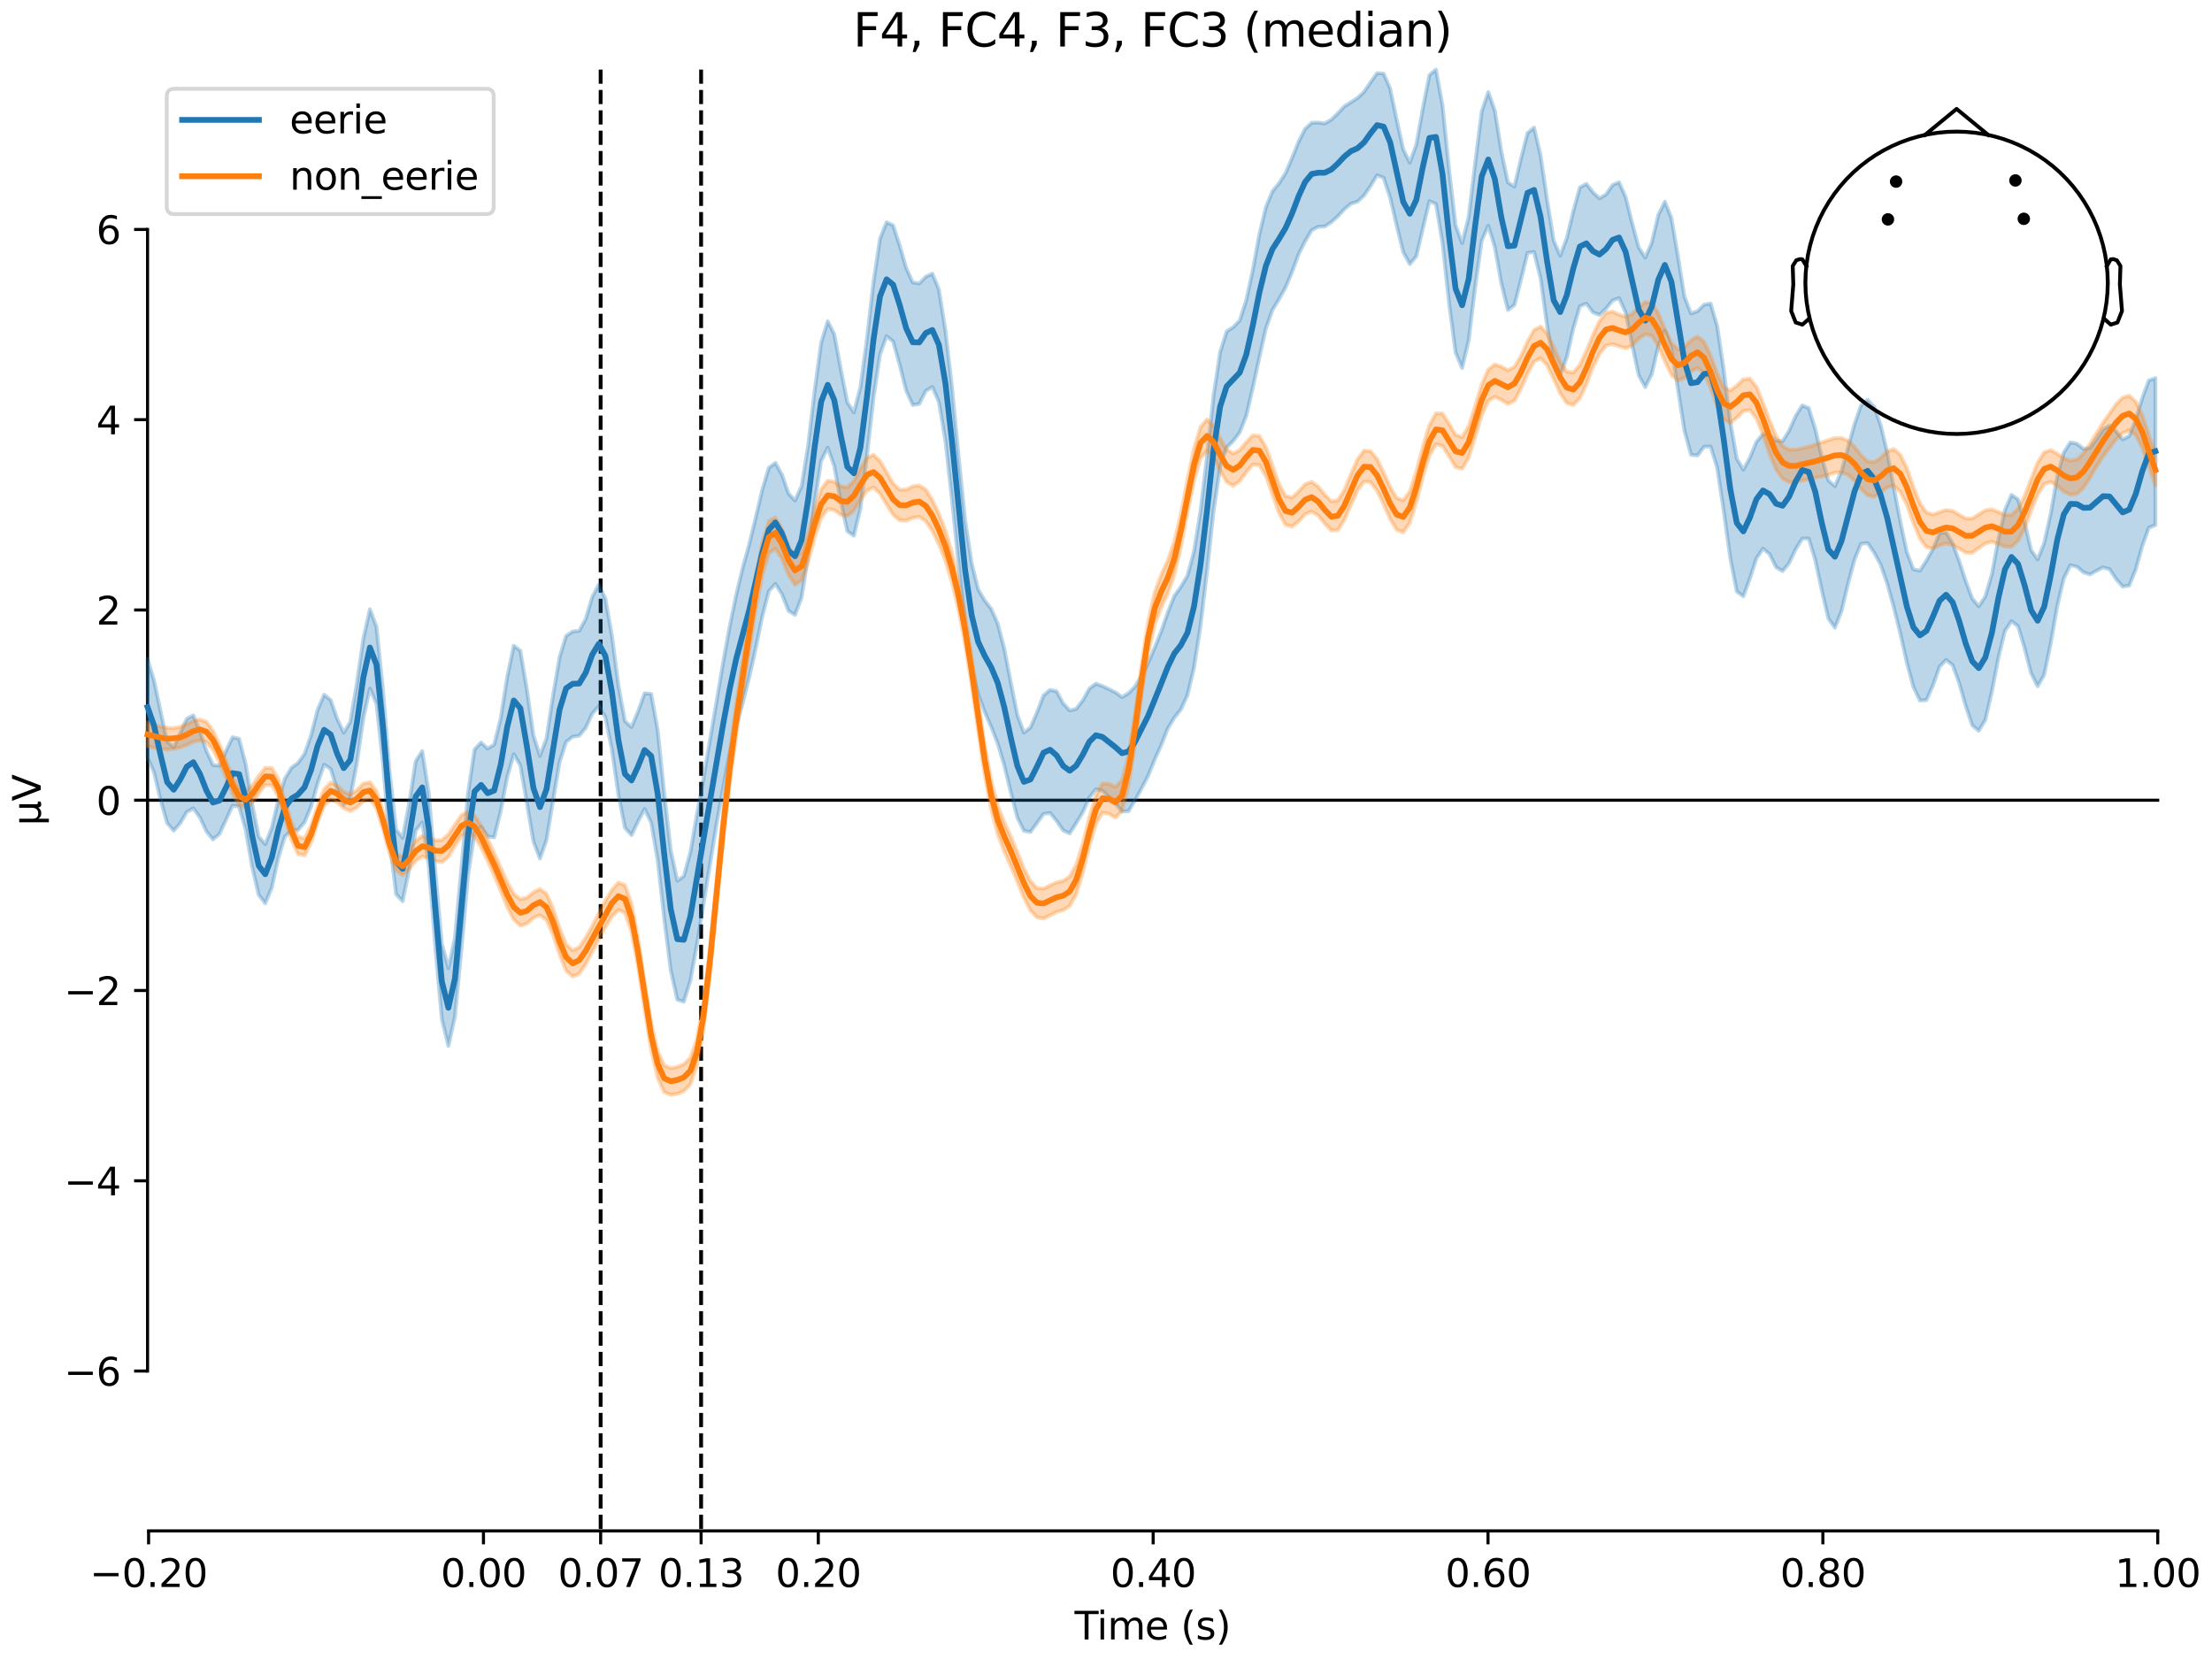 <?xml version="1.0" encoding="utf-8" standalone="no"?>
<!DOCTYPE svg PUBLIC "-//W3C//DTD SVG 1.1//EN"
  "http://www.w3.org/Graphics/SVG/1.1/DTD/svg11.dtd">
<svg xmlns:xlink="http://www.w3.org/1999/xlink" width="576pt" height="432pt" viewBox="0 0 576 432" xmlns="http://www.w3.org/2000/svg" version="1.1">
 <defs>
  <style type="text/css">*{stroke-linejoin: round; stroke-linecap: butt}</style>
 </defs>
 <g id="figure_1">
  <g id="patch_1">
   <path d="M 0 432 
L 576 432 
L 576 0 
L 0 0 
z
" style="fill: #ffffff"/>
  </g>
  <g id="axes_1">
   <g id="patch_2">
    <path d="M 38.421 398.644 
L 561.867 398.644 
L 561.867 18.118 
L 38.421 18.118 
L 38.421 398.644 
z
" style="fill: none; opacity: 0"/>
   </g>
   <g id="patch_3">
    <path d="M 38.421 357.017 
L 38.421 59.745 
" style="fill: none; stroke: #000000; stroke-width: 0.8; stroke-linejoin: miter; stroke-linecap: square"/>
   </g>
   <g id="LineCollection_1">
    <path d="M 156.407 18.118 
L 156.407 398.644 
" clip-path="url(#pcedb4d769f)" style="fill: none; stroke-dasharray: 3.7,1.6; stroke-dashoffset: 0; stroke: #000000"/>
    <path d="M 182.566 18.118 
L 182.566 398.644 
" clip-path="url(#pcedb4d769f)" style="fill: none; stroke-dasharray: 3.7,1.6; stroke-dashoffset: 0; stroke: #000000"/>
   </g>
   <g id="matplotlib.axis_1">
    <g id="xtick_1">
     <g id="line2d_1">
      <defs>
       <path id="m2b8331f213" d="M 0 0 
L 0 3.5 
" style="stroke: #000000; stroke-width: 0.8"/>
      </defs>
      <g>
       <use xlink:href="#m2b8331f213" x="38.693" y="398.644" style="stroke: #000000; stroke-width: 0.8"/>
      </g>
     </g>
     <g id="text_1">
      <!-- −0.20 -->
      <g transform="translate(23.37 413.242) scale(0.1 -0.1)">
       <defs>
        <path id="DejaVuSans-2212" d="M 678 2272 
L 4684 2272 
L 4684 1741 
L 678 1741 
L 678 2272 
z
" transform="scale(0.016)"/>
        <path id="DejaVuSans-30" d="M 2034 4250 
Q 1547 4250 1301 3770 
Q 1056 3291 1056 2328 
Q 1056 1369 1301 889 
Q 1547 409 2034 409 
Q 2525 409 2770 889 
Q 3016 1369 3016 2328 
Q 3016 3291 2770 3770 
Q 2525 4250 2034 4250 
z
M 2034 4750 
Q 2819 4750 3233 4129 
Q 3647 3509 3647 2328 
Q 3647 1150 3233 529 
Q 2819 -91 2034 -91 
Q 1250 -91 836 529 
Q 422 1150 422 2328 
Q 422 3509 836 4129 
Q 1250 4750 2034 4750 
z
" transform="scale(0.016)"/>
        <path id="DejaVuSans-2e" d="M 684 794 
L 1344 794 
L 1344 0 
L 684 0 
L 684 794 
z
" transform="scale(0.016)"/>
        <path id="DejaVuSans-32" d="M 1228 531 
L 3431 531 
L 3431 0 
L 469 0 
L 469 531 
Q 828 903 1448 1529 
Q 2069 2156 2228 2338 
Q 2531 2678 2651 2914 
Q 2772 3150 2772 3378 
Q 2772 3750 2511 3984 
Q 2250 4219 1831 4219 
Q 1534 4219 1204 4116 
Q 875 4013 500 3803 
L 500 4441 
Q 881 4594 1212 4672 
Q 1544 4750 1819 4750 
Q 2544 4750 2975 4387 
Q 3406 4025 3406 3419 
Q 3406 3131 3298 2873 
Q 3191 2616 2906 2266 
Q 2828 2175 2409 1742 
Q 1991 1309 1228 531 
z
" transform="scale(0.016)"/>
       </defs>
       <use xlink:href="#DejaVuSans-2212"/>
       <use xlink:href="#DejaVuSans-30" transform="translate(83.789 0)"/>
       <use xlink:href="#DejaVuSans-2e" transform="translate(147.412 0)"/>
       <use xlink:href="#DejaVuSans-32" transform="translate(179.199 0)"/>
       <use xlink:href="#DejaVuSans-30" transform="translate(242.822 0)"/>
      </g>
     </g>
    </g>
    <g id="xtick_2">
     <g id="line2d_2">
      <g>
       <use xlink:href="#m2b8331f213" x="125.889" y="398.644" style="stroke: #000000; stroke-width: 0.8"/>
      </g>
     </g>
     <g id="text_2">
      <!-- 0.00 -->
      <g transform="translate(114.756 413.242) scale(0.1 -0.1)">
       <use xlink:href="#DejaVuSans-30"/>
       <use xlink:href="#DejaVuSans-2e" transform="translate(63.623 0)"/>
       <use xlink:href="#DejaVuSans-30" transform="translate(95.41 0)"/>
       <use xlink:href="#DejaVuSans-30" transform="translate(159.033 0)"/>
      </g>
     </g>
    </g>
    <g id="xtick_3">
     <g id="line2d_3">
      <g>
       <use xlink:href="#m2b8331f213" x="156.407" y="398.644" style="stroke: #000000; stroke-width: 0.8"/>
      </g>
     </g>
     <g id="text_3">
      <!-- 0.07 -->
      <g transform="translate(145.274 413.242) scale(0.1 -0.1)">
       <defs>
        <path id="DejaVuSans-37" d="M 525 4666 
L 3525 4666 
L 3525 4397 
L 1831 0 
L 1172 0 
L 2766 4134 
L 525 4134 
L 525 4666 
z
" transform="scale(0.016)"/>
       </defs>
       <use xlink:href="#DejaVuSans-30"/>
       <use xlink:href="#DejaVuSans-2e" transform="translate(63.623 0)"/>
       <use xlink:href="#DejaVuSans-30" transform="translate(95.41 0)"/>
       <use xlink:href="#DejaVuSans-37" transform="translate(159.033 0)"/>
      </g>
     </g>
    </g>
    <g id="xtick_4">
     <g id="line2d_4">
      <g>
       <use xlink:href="#m2b8331f213" x="182.566" y="398.644" style="stroke: #000000; stroke-width: 0.8"/>
      </g>
     </g>
     <g id="text_4">
      <!-- 0.13 -->
      <g transform="translate(171.433 413.242) scale(0.1 -0.1)">
       <defs>
        <path id="DejaVuSans-31" d="M 794 531 
L 1825 531 
L 1825 4091 
L 703 3866 
L 703 4441 
L 1819 4666 
L 2450 4666 
L 2450 531 
L 3481 531 
L 3481 0 
L 794 0 
L 794 531 
z
" transform="scale(0.016)"/>
        <path id="DejaVuSans-33" d="M 2597 2516 
Q 3050 2419 3304 2112 
Q 3559 1806 3559 1356 
Q 3559 666 3084 287 
Q 2609 -91 1734 -91 
Q 1441 -91 1130 -33 
Q 819 25 488 141 
L 488 750 
Q 750 597 1062 519 
Q 1375 441 1716 441 
Q 2309 441 2620 675 
Q 2931 909 2931 1356 
Q 2931 1769 2642 2001 
Q 2353 2234 1838 2234 
L 1294 2234 
L 1294 2753 
L 1863 2753 
Q 2328 2753 2575 2939 
Q 2822 3125 2822 3475 
Q 2822 3834 2567 4026 
Q 2313 4219 1838 4219 
Q 1578 4219 1281 4162 
Q 984 4106 628 3988 
L 628 4550 
Q 988 4650 1302 4700 
Q 1616 4750 1894 4750 
Q 2613 4750 3031 4423 
Q 3450 4097 3450 3541 
Q 3450 3153 3228 2886 
Q 3006 2619 2597 2516 
z
" transform="scale(0.016)"/>
       </defs>
       <use xlink:href="#DejaVuSans-30"/>
       <use xlink:href="#DejaVuSans-2e" transform="translate(63.623 0)"/>
       <use xlink:href="#DejaVuSans-31" transform="translate(95.41 0)"/>
       <use xlink:href="#DejaVuSans-33" transform="translate(159.033 0)"/>
      </g>
     </g>
    </g>
    <g id="xtick_5">
     <g id="line2d_5">
      <g>
       <use xlink:href="#m2b8331f213" x="213.084" y="398.644" style="stroke: #000000; stroke-width: 0.8"/>
      </g>
     </g>
     <g id="text_5">
      <!-- 0.20 -->
      <g transform="translate(201.952 413.242) scale(0.1 -0.1)">
       <use xlink:href="#DejaVuSans-30"/>
       <use xlink:href="#DejaVuSans-2e" transform="translate(63.623 0)"/>
       <use xlink:href="#DejaVuSans-32" transform="translate(95.41 0)"/>
       <use xlink:href="#DejaVuSans-30" transform="translate(159.033 0)"/>
      </g>
     </g>
    </g>
    <g id="xtick_6">
     <g id="line2d_6">
      <g>
       <use xlink:href="#m2b8331f213" x="300.28" y="398.644" style="stroke: #000000; stroke-width: 0.8"/>
      </g>
     </g>
     <g id="text_6">
      <!-- 0.40 -->
      <g transform="translate(289.147 413.242) scale(0.1 -0.1)">
       <defs>
        <path id="DejaVuSans-34" d="M 2419 4116 
L 825 1625 
L 2419 1625 
L 2419 4116 
z
M 2253 4666 
L 3047 4666 
L 3047 1625 
L 3713 1625 
L 3713 1100 
L 3047 1100 
L 3047 0 
L 2419 0 
L 2419 1100 
L 313 1100 
L 313 1709 
L 2253 4666 
z
" transform="scale(0.016)"/>
       </defs>
       <use xlink:href="#DejaVuSans-30"/>
       <use xlink:href="#DejaVuSans-2e" transform="translate(63.623 0)"/>
       <use xlink:href="#DejaVuSans-34" transform="translate(95.41 0)"/>
       <use xlink:href="#DejaVuSans-30" transform="translate(159.033 0)"/>
      </g>
     </g>
    </g>
    <g id="xtick_7">
     <g id="line2d_7">
      <g>
       <use xlink:href="#m2b8331f213" x="387.476" y="398.644" style="stroke: #000000; stroke-width: 0.8"/>
      </g>
     </g>
     <g id="text_7">
      <!-- 0.60 -->
      <g transform="translate(376.343 413.242) scale(0.1 -0.1)">
       <defs>
        <path id="DejaVuSans-36" d="M 2113 2584 
Q 1688 2584 1439 2293 
Q 1191 2003 1191 1497 
Q 1191 994 1439 701 
Q 1688 409 2113 409 
Q 2538 409 2786 701 
Q 3034 994 3034 1497 
Q 3034 2003 2786 2293 
Q 2538 2584 2113 2584 
z
M 3366 4563 
L 3366 3988 
Q 3128 4100 2886 4159 
Q 2644 4219 2406 4219 
Q 1781 4219 1451 3797 
Q 1122 3375 1075 2522 
Q 1259 2794 1537 2939 
Q 1816 3084 2150 3084 
Q 2853 3084 3261 2657 
Q 3669 2231 3669 1497 
Q 3669 778 3244 343 
Q 2819 -91 2113 -91 
Q 1303 -91 875 529 
Q 447 1150 447 2328 
Q 447 3434 972 4092 
Q 1497 4750 2381 4750 
Q 2619 4750 2861 4703 
Q 3103 4656 3366 4563 
z
" transform="scale(0.016)"/>
       </defs>
       <use xlink:href="#DejaVuSans-30"/>
       <use xlink:href="#DejaVuSans-2e" transform="translate(63.623 0)"/>
       <use xlink:href="#DejaVuSans-36" transform="translate(95.41 0)"/>
       <use xlink:href="#DejaVuSans-30" transform="translate(159.033 0)"/>
      </g>
     </g>
    </g>
    <g id="xtick_8">
     <g id="line2d_8">
      <g>
       <use xlink:href="#m2b8331f213" x="474.671" y="398.644" style="stroke: #000000; stroke-width: 0.8"/>
      </g>
     </g>
     <g id="text_8">
      <!-- 0.80 -->
      <g transform="translate(463.538 413.242) scale(0.1 -0.1)">
       <defs>
        <path id="DejaVuSans-38" d="M 2034 2216 
Q 1584 2216 1326 1975 
Q 1069 1734 1069 1313 
Q 1069 891 1326 650 
Q 1584 409 2034 409 
Q 2484 409 2743 651 
Q 3003 894 3003 1313 
Q 3003 1734 2745 1975 
Q 2488 2216 2034 2216 
z
M 1403 2484 
Q 997 2584 770 2862 
Q 544 3141 544 3541 
Q 544 4100 942 4425 
Q 1341 4750 2034 4750 
Q 2731 4750 3128 4425 
Q 3525 4100 3525 3541 
Q 3525 3141 3298 2862 
Q 3072 2584 2669 2484 
Q 3125 2378 3379 2068 
Q 3634 1759 3634 1313 
Q 3634 634 3220 271 
Q 2806 -91 2034 -91 
Q 1263 -91 848 271 
Q 434 634 434 1313 
Q 434 1759 690 2068 
Q 947 2378 1403 2484 
z
M 1172 3481 
Q 1172 3119 1398 2916 
Q 1625 2713 2034 2713 
Q 2441 2713 2670 2916 
Q 2900 3119 2900 3481 
Q 2900 3844 2670 4047 
Q 2441 4250 2034 4250 
Q 1625 4250 1398 4047 
Q 1172 3844 1172 3481 
z
" transform="scale(0.016)"/>
       </defs>
       <use xlink:href="#DejaVuSans-30"/>
       <use xlink:href="#DejaVuSans-2e" transform="translate(63.623 0)"/>
       <use xlink:href="#DejaVuSans-38" transform="translate(95.41 0)"/>
       <use xlink:href="#DejaVuSans-30" transform="translate(159.033 0)"/>
      </g>
     </g>
    </g>
    <g id="xtick_9">
     <g id="line2d_9">
      <g>
       <use xlink:href="#m2b8331f213" x="561.867" y="398.644" style="stroke: #000000; stroke-width: 0.8"/>
      </g>
     </g>
     <g id="text_9">
      <!-- 1.00 -->
      <g transform="translate(550.734 413.242) scale(0.1 -0.1)">
       <use xlink:href="#DejaVuSans-31"/>
       <use xlink:href="#DejaVuSans-2e" transform="translate(63.623 0)"/>
       <use xlink:href="#DejaVuSans-30" transform="translate(95.41 0)"/>
       <use xlink:href="#DejaVuSans-30" transform="translate(159.033 0)"/>
      </g>
     </g>
    </g>
    <g id="text_10">
     <!-- Time (s) -->
     <g transform="translate(279.815 426.92) scale(0.1 -0.1)">
      <defs>
       <path id="DejaVuSans-54" d="M -19 4666 
L 3928 4666 
L 3928 4134 
L 2272 4134 
L 2272 0 
L 1638 0 
L 1638 4134 
L -19 4134 
L -19 4666 
z
" transform="scale(0.016)"/>
       <path id="DejaVuSans-69" d="M 603 3500 
L 1178 3500 
L 1178 0 
L 603 0 
L 603 3500 
z
M 603 4863 
L 1178 4863 
L 1178 4134 
L 603 4134 
L 603 4863 
z
" transform="scale(0.016)"/>
       <path id="DejaVuSans-6d" d="M 3328 2828 
Q 3544 3216 3844 3400 
Q 4144 3584 4550 3584 
Q 5097 3584 5394 3201 
Q 5691 2819 5691 2113 
L 5691 0 
L 5113 0 
L 5113 2094 
Q 5113 2597 4934 2840 
Q 4756 3084 4391 3084 
Q 3944 3084 3684 2787 
Q 3425 2491 3425 1978 
L 3425 0 
L 2847 0 
L 2847 2094 
Q 2847 2600 2669 2842 
Q 2491 3084 2119 3084 
Q 1678 3084 1418 2786 
Q 1159 2488 1159 1978 
L 1159 0 
L 581 0 
L 581 3500 
L 1159 3500 
L 1159 2956 
Q 1356 3278 1631 3431 
Q 1906 3584 2284 3584 
Q 2666 3584 2933 3390 
Q 3200 3197 3328 2828 
z
" transform="scale(0.016)"/>
       <path id="DejaVuSans-65" d="M 3597 1894 
L 3597 1613 
L 953 1613 
Q 991 1019 1311 708 
Q 1631 397 2203 397 
Q 2534 397 2845 478 
Q 3156 559 3463 722 
L 3463 178 
Q 3153 47 2828 -22 
Q 2503 -91 2169 -91 
Q 1331 -91 842 396 
Q 353 884 353 1716 
Q 353 2575 817 3079 
Q 1281 3584 2069 3584 
Q 2775 3584 3186 3129 
Q 3597 2675 3597 1894 
z
M 3022 2063 
Q 3016 2534 2758 2815 
Q 2500 3097 2075 3097 
Q 1594 3097 1305 2825 
Q 1016 2553 972 2059 
L 3022 2063 
z
" transform="scale(0.016)"/>
       <path id="DejaVuSans-20" transform="scale(0.016)"/>
       <path id="DejaVuSans-28" d="M 1984 4856 
Q 1566 4138 1362 3434 
Q 1159 2731 1159 2009 
Q 1159 1288 1364 580 
Q 1569 -128 1984 -844 
L 1484 -844 
Q 1016 -109 783 600 
Q 550 1309 550 2009 
Q 550 2706 781 3412 
Q 1013 4119 1484 4856 
L 1984 4856 
z
" transform="scale(0.016)"/>
       <path id="DejaVuSans-73" d="M 2834 3397 
L 2834 2853 
Q 2591 2978 2328 3040 
Q 2066 3103 1784 3103 
Q 1356 3103 1142 2972 
Q 928 2841 928 2578 
Q 928 2378 1081 2264 
Q 1234 2150 1697 2047 
L 1894 2003 
Q 2506 1872 2764 1633 
Q 3022 1394 3022 966 
Q 3022 478 2636 193 
Q 2250 -91 1575 -91 
Q 1294 -91 989 -36 
Q 684 19 347 128 
L 347 722 
Q 666 556 975 473 
Q 1284 391 1588 391 
Q 1994 391 2212 530 
Q 2431 669 2431 922 
Q 2431 1156 2273 1281 
Q 2116 1406 1581 1522 
L 1381 1569 
Q 847 1681 609 1914 
Q 372 2147 372 2553 
Q 372 3047 722 3315 
Q 1072 3584 1716 3584 
Q 2034 3584 2315 3537 
Q 2597 3491 2834 3397 
z
" transform="scale(0.016)"/>
       <path id="DejaVuSans-29" d="M 513 4856 
L 1013 4856 
Q 1481 4119 1714 3412 
Q 1947 2706 1947 2009 
Q 1947 1309 1714 600 
Q 1481 -109 1013 -844 
L 513 -844 
Q 928 -128 1133 580 
Q 1338 1288 1338 2009 
Q 1338 2731 1133 3434 
Q 928 4138 513 4856 
z
" transform="scale(0.016)"/>
      </defs>
      <use xlink:href="#DejaVuSans-54"/>
      <use xlink:href="#DejaVuSans-69" transform="translate(57.959 0)"/>
      <use xlink:href="#DejaVuSans-6d" transform="translate(85.742 0)"/>
      <use xlink:href="#DejaVuSans-65" transform="translate(183.154 0)"/>
      <use xlink:href="#DejaVuSans-20" transform="translate(244.678 0)"/>
      <use xlink:href="#DejaVuSans-28" transform="translate(276.465 0)"/>
      <use xlink:href="#DejaVuSans-73" transform="translate(315.479 0)"/>
      <use xlink:href="#DejaVuSans-29" transform="translate(367.578 0)"/>
     </g>
    </g>
   </g>
   <g id="matplotlib.axis_2">
    <g id="ytick_1">
     <g id="line2d_10">
      <defs>
       <path id="m5d86a5f7e7" d="M 0 0 
L -3.5 0 
" style="stroke: #000000; stroke-width: 0.8"/>
      </defs>
      <g>
       <use xlink:href="#m5d86a5f7e7" x="38.421" y="357.017" style="stroke: #000000; stroke-width: 0.8"/>
      </g>
     </g>
     <g id="text_11">
      <!-- −6 -->
      <g transform="translate(16.678 360.816) scale(0.1 -0.1)">
       <use xlink:href="#DejaVuSans-2212"/>
       <use xlink:href="#DejaVuSans-36" transform="translate(83.789 0)"/>
      </g>
     </g>
    </g>
    <g id="ytick_2">
     <g id="line2d_11">
      <g>
       <use xlink:href="#m5d86a5f7e7" x="38.421" y="307.472" style="stroke: #000000; stroke-width: 0.8"/>
      </g>
     </g>
     <g id="text_12">
      <!-- −4 -->
      <g transform="translate(16.678 311.271) scale(0.1 -0.1)">
       <use xlink:href="#DejaVuSans-2212"/>
       <use xlink:href="#DejaVuSans-34" transform="translate(83.789 0)"/>
      </g>
     </g>
    </g>
    <g id="ytick_3">
     <g id="line2d_12">
      <g>
       <use xlink:href="#m5d86a5f7e7" x="38.421" y="257.926" style="stroke: #000000; stroke-width: 0.8"/>
      </g>
     </g>
     <g id="text_13">
      <!-- −2 -->
      <g transform="translate(16.678 261.725) scale(0.1 -0.1)">
       <use xlink:href="#DejaVuSans-2212"/>
       <use xlink:href="#DejaVuSans-32" transform="translate(83.789 0)"/>
      </g>
     </g>
    </g>
    <g id="ytick_4">
     <g id="line2d_13">
      <g>
       <use xlink:href="#m5d86a5f7e7" x="38.421" y="208.381" style="stroke: #000000; stroke-width: 0.8"/>
      </g>
     </g>
     <g id="text_14">
      <!-- 0 -->
      <g transform="translate(25.058 212.18) scale(0.1 -0.1)">
       <use xlink:href="#DejaVuSans-30"/>
      </g>
     </g>
    </g>
    <g id="ytick_5">
     <g id="line2d_14">
      <g>
       <use xlink:href="#m5d86a5f7e7" x="38.421" y="158.836" style="stroke: #000000; stroke-width: 0.8"/>
      </g>
     </g>
     <g id="text_15">
      <!-- 2 -->
      <g transform="translate(25.058 162.635) scale(0.1 -0.1)">
       <use xlink:href="#DejaVuSans-32"/>
      </g>
     </g>
    </g>
    <g id="ytick_6">
     <g id="line2d_15">
      <g>
       <use xlink:href="#m5d86a5f7e7" x="38.421" y="109.29" style="stroke: #000000; stroke-width: 0.8"/>
      </g>
     </g>
     <g id="text_16">
      <!-- 4 -->
      <g transform="translate(25.058 113.089) scale(0.1 -0.1)">
       <use xlink:href="#DejaVuSans-34"/>
      </g>
     </g>
    </g>
    <g id="ytick_7">
     <g id="line2d_16">
      <g>
       <use xlink:href="#m5d86a5f7e7" x="38.421" y="59.745" style="stroke: #000000; stroke-width: 0.8"/>
      </g>
     </g>
     <g id="text_17">
      <!-- 6 -->
      <g transform="translate(25.058 63.544) scale(0.1 -0.1)">
       <use xlink:href="#DejaVuSans-36"/>
      </g>
     </g>
    </g>
    <g id="text_18">
     <!-- µV -->
     <g transform="translate(10.599 214.982) rotate(-90) scale(0.1 -0.1)">
      <defs>
       <path id="DejaVuSans-b5" d="M 544 -1331 
L 544 3500 
L 1119 3500 
L 1119 1325 
Q 1119 872 1334 640 
Q 1550 409 1972 409 
Q 2434 409 2667 671 
Q 2900 934 2900 1459 
L 2900 3500 
L 3475 3500 
L 3475 806 
Q 3475 619 3529 530 
Q 3584 441 3700 441 
Q 3728 441 3778 458 
Q 3828 475 3916 513 
L 3916 50 
Q 3788 -22 3673 -56 
Q 3559 -91 3450 -91 
Q 3234 -91 3106 31 
Q 2978 153 2931 403 
Q 2775 156 2548 32 
Q 2322 -91 2016 -91 
Q 1697 -91 1473 31 
Q 1250 153 1119 397 
L 1119 -1331 
L 544 -1331 
z
" transform="scale(0.016)"/>
       <path id="DejaVuSans-56" d="M 1831 0 
L 50 4666 
L 709 4666 
L 2188 738 
L 3669 4666 
L 4325 4666 
L 2547 0 
L 1831 0 
z
" transform="scale(0.016)"/>
      </defs>
      <use xlink:href="#DejaVuSans-b5"/>
      <use xlink:href="#DejaVuSans-56" transform="translate(63.623 0)"/>
     </g>
    </g>
   </g>
   <g id="patch_4">
    <path d="M 38.693 398.644 
L 561.867 398.644 
" style="fill: none; stroke: #000000; stroke-width: 0.8; stroke-linejoin: miter; stroke-linecap: square"/>
   </g>
   <g id="patch_5">
    <path d="M 38.421 208.381 
L 561.867 208.381 
" style="fill: none; stroke: #000000; stroke-width: 0.8; stroke-linejoin: miter; stroke-linecap: square"/>
   </g>
   <g id="text_19">
    <!-- F4, FC4, F3, FC3 (median) -->
    <g transform="translate(222.169 12.118) scale(0.12 -0.12)">
     <defs>
      <path id="DejaVuSans-46" d="M 628 4666 
L 3309 4666 
L 3309 4134 
L 1259 4134 
L 1259 2759 
L 3109 2759 
L 3109 2228 
L 1259 2228 
L 1259 0 
L 628 0 
L 628 4666 
z
" transform="scale(0.016)"/>
      <path id="DejaVuSans-2c" d="M 750 794 
L 1409 794 
L 1409 256 
L 897 -744 
L 494 -744 
L 750 256 
L 750 794 
z
" transform="scale(0.016)"/>
      <path id="DejaVuSans-43" d="M 4122 4306 
L 4122 3641 
Q 3803 3938 3442 4084 
Q 3081 4231 2675 4231 
Q 1875 4231 1450 3742 
Q 1025 3253 1025 2328 
Q 1025 1406 1450 917 
Q 1875 428 2675 428 
Q 3081 428 3442 575 
Q 3803 722 4122 1019 
L 4122 359 
Q 3791 134 3420 21 
Q 3050 -91 2638 -91 
Q 1578 -91 968 557 
Q 359 1206 359 2328 
Q 359 3453 968 4101 
Q 1578 4750 2638 4750 
Q 3056 4750 3426 4639 
Q 3797 4528 4122 4306 
z
" transform="scale(0.016)"/>
      <path id="DejaVuSans-64" d="M 2906 2969 
L 2906 4863 
L 3481 4863 
L 3481 0 
L 2906 0 
L 2906 525 
Q 2725 213 2448 61 
Q 2172 -91 1784 -91 
Q 1150 -91 751 415 
Q 353 922 353 1747 
Q 353 2572 751 3078 
Q 1150 3584 1784 3584 
Q 2172 3584 2448 3432 
Q 2725 3281 2906 2969 
z
M 947 1747 
Q 947 1113 1208 752 
Q 1469 391 1925 391 
Q 2381 391 2643 752 
Q 2906 1113 2906 1747 
Q 2906 2381 2643 2742 
Q 2381 3103 1925 3103 
Q 1469 3103 1208 2742 
Q 947 2381 947 1747 
z
" transform="scale(0.016)"/>
      <path id="DejaVuSans-61" d="M 2194 1759 
Q 1497 1759 1228 1600 
Q 959 1441 959 1056 
Q 959 750 1161 570 
Q 1363 391 1709 391 
Q 2188 391 2477 730 
Q 2766 1069 2766 1631 
L 2766 1759 
L 2194 1759 
z
M 3341 1997 
L 3341 0 
L 2766 0 
L 2766 531 
Q 2569 213 2275 61 
Q 1981 -91 1556 -91 
Q 1019 -91 701 211 
Q 384 513 384 1019 
Q 384 1609 779 1909 
Q 1175 2209 1959 2209 
L 2766 2209 
L 2766 2266 
Q 2766 2663 2505 2880 
Q 2244 3097 1772 3097 
Q 1472 3097 1187 3025 
Q 903 2953 641 2809 
L 641 3341 
Q 956 3463 1253 3523 
Q 1550 3584 1831 3584 
Q 2591 3584 2966 3190 
Q 3341 2797 3341 1997 
z
" transform="scale(0.016)"/>
      <path id="DejaVuSans-6e" d="M 3513 2113 
L 3513 0 
L 2938 0 
L 2938 2094 
Q 2938 2591 2744 2837 
Q 2550 3084 2163 3084 
Q 1697 3084 1428 2787 
Q 1159 2491 1159 1978 
L 1159 0 
L 581 0 
L 581 3500 
L 1159 3500 
L 1159 2956 
Q 1366 3272 1645 3428 
Q 1925 3584 2291 3584 
Q 2894 3584 3203 3211 
Q 3513 2838 3513 2113 
z
" transform="scale(0.016)"/>
     </defs>
     <use xlink:href="#DejaVuSans-46"/>
     <use xlink:href="#DejaVuSans-34" transform="translate(57.52 0)"/>
     <use xlink:href="#DejaVuSans-2c" transform="translate(121.143 0)"/>
     <use xlink:href="#DejaVuSans-20" transform="translate(152.93 0)"/>
     <use xlink:href="#DejaVuSans-46" transform="translate(184.717 0)"/>
     <use xlink:href="#DejaVuSans-43" transform="translate(242.236 0)"/>
     <use xlink:href="#DejaVuSans-34" transform="translate(312.061 0)"/>
     <use xlink:href="#DejaVuSans-2c" transform="translate(375.684 0)"/>
     <use xlink:href="#DejaVuSans-20" transform="translate(407.471 0)"/>
     <use xlink:href="#DejaVuSans-46" transform="translate(439.258 0)"/>
     <use xlink:href="#DejaVuSans-33" transform="translate(496.777 0)"/>
     <use xlink:href="#DejaVuSans-2c" transform="translate(560.4 0)"/>
     <use xlink:href="#DejaVuSans-20" transform="translate(592.188 0)"/>
     <use xlink:href="#DejaVuSans-46" transform="translate(623.975 0)"/>
     <use xlink:href="#DejaVuSans-43" transform="translate(681.494 0)"/>
     <use xlink:href="#DejaVuSans-33" transform="translate(751.318 0)"/>
     <use xlink:href="#DejaVuSans-20" transform="translate(814.941 0)"/>
     <use xlink:href="#DejaVuSans-28" transform="translate(846.729 0)"/>
     <use xlink:href="#DejaVuSans-6d" transform="translate(885.742 0)"/>
     <use xlink:href="#DejaVuSans-65" transform="translate(983.154 0)"/>
     <use xlink:href="#DejaVuSans-64" transform="translate(1044.678 0)"/>
     <use xlink:href="#DejaVuSans-69" transform="translate(1108.154 0)"/>
     <use xlink:href="#DejaVuSans-61" transform="translate(1135.938 0)"/>
     <use xlink:href="#DejaVuSans-6e" transform="translate(1197.217 0)"/>
     <use xlink:href="#DejaVuSans-29" transform="translate(1260.596 0)"/>
    </g>
   </g>
   <g id="legend_1">
    <g id="patch_6">
     <path d="M 45.421 55.753 
L 126.563 55.753 
Q 128.563 55.753 128.563 53.753 
L 128.563 25.118 
Q 128.563 23.118 126.563 23.118 
L 45.421 23.118 
Q 43.421 23.118 43.421 25.118 
L 43.421 53.753 
Q 43.421 55.753 45.421 55.753 
z
" style="fill: #ffffff; opacity: 0.8; stroke: #cccccc; stroke-linejoin: miter"/>
    </g>
    <g id="line2d_17">
     <path d="M 47.421 31.217 
L 57.421 31.217 
L 67.421 31.217 
" style="fill: none; stroke: #1f77b4; stroke-width: 1.5; stroke-linecap: square"/>
    </g>
    <g id="text_20">
     <!-- eerie -->
     <g transform="translate(75.421 34.717) scale(0.1 -0.1)">
      <defs>
       <path id="DejaVuSans-72" d="M 2631 2963 
Q 2534 3019 2420 3045 
Q 2306 3072 2169 3072 
Q 1681 3072 1420 2755 
Q 1159 2438 1159 1844 
L 1159 0 
L 581 0 
L 581 3500 
L 1159 3500 
L 1159 2956 
Q 1341 3275 1631 3429 
Q 1922 3584 2338 3584 
Q 2397 3584 2469 3576 
Q 2541 3569 2628 3553 
L 2631 2963 
z
" transform="scale(0.016)"/>
      </defs>
      <use xlink:href="#DejaVuSans-65"/>
      <use xlink:href="#DejaVuSans-65" transform="translate(61.523 0)"/>
      <use xlink:href="#DejaVuSans-72" transform="translate(123.047 0)"/>
      <use xlink:href="#DejaVuSans-69" transform="translate(164.16 0)"/>
      <use xlink:href="#DejaVuSans-65" transform="translate(191.943 0)"/>
     </g>
    </g>
    <g id="line2d_18">
     <path d="M 47.421 45.895 
L 57.421 45.895 
L 67.421 45.895 
" style="fill: none; stroke: #ff7f0e; stroke-width: 1.5; stroke-linecap: square"/>
    </g>
    <g id="text_21">
     <!-- non_eerie -->
     <g transform="translate(75.421 49.395) scale(0.1 -0.1)">
      <defs>
       <path id="DejaVuSans-6f" d="M 1959 3097 
Q 1497 3097 1228 2736 
Q 959 2375 959 1747 
Q 959 1119 1226 758 
Q 1494 397 1959 397 
Q 2419 397 2687 759 
Q 2956 1122 2956 1747 
Q 2956 2369 2687 2733 
Q 2419 3097 1959 3097 
z
M 1959 3584 
Q 2709 3584 3137 3096 
Q 3566 2609 3566 1747 
Q 3566 888 3137 398 
Q 2709 -91 1959 -91 
Q 1206 -91 779 398 
Q 353 888 353 1747 
Q 353 2609 779 3096 
Q 1206 3584 1959 3584 
z
" transform="scale(0.016)"/>
       <path id="DejaVuSans-5f" d="M 3263 -1063 
L 3263 -1509 
L -63 -1509 
L -63 -1063 
L 3263 -1063 
z
" transform="scale(0.016)"/>
      </defs>
      <use xlink:href="#DejaVuSans-6e"/>
      <use xlink:href="#DejaVuSans-6f" transform="translate(63.379 0)"/>
      <use xlink:href="#DejaVuSans-6e" transform="translate(124.561 0)"/>
      <use xlink:href="#DejaVuSans-5f" transform="translate(187.939 0)"/>
      <use xlink:href="#DejaVuSans-65" transform="translate(237.939 0)"/>
      <use xlink:href="#DejaVuSans-65" transform="translate(299.463 0)"/>
      <use xlink:href="#DejaVuSans-72" transform="translate(360.986 0)"/>
      <use xlink:href="#DejaVuSans-69" transform="translate(402.1 0)"/>
      <use xlink:href="#DejaVuSans-65" transform="translate(429.883 0)"/>
     </g>
    </g>
   </g>
   <g id="FillBetweenPolyCollection_1">
    <defs>
     <path id="m1569f38264" d="M 38.421 -260.401 
L 38.421 -234.725 
L 40.124 -230.827 
L 41.827 -223.703 
L 43.53 -217.662 
L 45.233 -215.686 
L 46.936 -217.624 
L 48.639 -220.553 
L 50.342 -221.512 
L 52.045 -219.149 
L 53.748 -215.525 
L 55.451 -213.42 
L 57.154 -214.822 
L 58.857 -218.494 
L 60.56 -222.212 
L 62.263 -221.956 
L 63.966 -215.963 
L 65.669 -206.183 
L 67.372 -198.977 
L 69.075 -196.777 
L 70.778 -200.864 
L 72.481 -208.574 
L 74.184 -214.148 
L 75.887 -215.764 
L 77.59 -215.878 
L 79.294 -217.851 
L 80.997 -221.96 
L 82.7 -227.997 
L 84.403 -232.89 
L 86.106 -231.762 
L 87.809 -226.286 
L 89.512 -222.377 
L 91.215 -224.26 
L 92.918 -233.203 
L 94.621 -244.996 
L 96.324 -252.695 
L 98.027 -248.772 
L 99.73 -233.244 
L 101.433 -213.312 
L 103.136 -199.155 
L 104.839 -197.307 
L 106.542 -205.614 
L 108.245 -215.753 
L 109.948 -217.828 
L 111.651 -206.661 
L 113.354 -185.452 
L 115.057 -166.603 
L 116.76 -159.628 
L 118.463 -167.257 
L 120.166 -184.975 
L 121.87 -203.975 
L 123.573 -215.162 
L 125.276 -216.684 
L 126.979 -214.195 
L 128.682 -213.957 
L 130.385 -220.775 
L 132.088 -229.698 
L 133.791 -235.617 
L 135.494 -232.677 
L 137.197 -222.903 
L 138.9 -212.905 
L 140.603 -208.412 
L 142.306 -213.269 
L 144.009 -223.51 
L 145.712 -233.485 
L 147.415 -238.818 
L 149.118 -240.154 
L 150.821 -240.419 
L 152.524 -242.471 
L 154.227 -246.173 
L 155.93 -248.098 
L 157.633 -245.259 
L 159.336 -236.852 
L 161.039 -225.045 
L 162.742 -216.428 
L 164.446 -214.538 
L 166.149 -218.094 
L 167.852 -221.333 
L 169.555 -217.841 
L 171.258 -208.014 
L 172.961 -192.898 
L 174.664 -179.34 
L 176.367 -171.684 
L 178.07 -171.169 
L 179.773 -176.69 
L 181.476 -186.008 
L 183.179 -196.493 
L 184.882 -206.963 
L 186.585 -217.352 
L 188.288 -226.806 
L 189.991 -235.823 
L 191.694 -242.869 
L 193.397 -248.906 
L 195.1 -255.672 
L 196.803 -263.202 
L 198.506 -271.503 
L 200.209 -278.073 
L 201.912 -279.96 
L 203.615 -277.271 
L 205.318 -272.948 
L 207.022 -271.893 
L 208.725 -276.401 
L 210.428 -287.175 
L 212.131 -301.149 
L 213.834 -312.002 
L 215.537 -315.433 
L 217.24 -310.613 
L 218.943 -301.3 
L 220.646 -293.669 
L 222.349 -292.504 
L 224.052 -299.581 
L 225.755 -313.359 
L 227.458 -328.419 
L 229.161 -339.755 
L 230.864 -344.461 
L 232.567 -343.095 
L 234.27 -337.007 
L 235.973 -330.262 
L 237.676 -326.535 
L 239.379 -326.836 
L 241.082 -330.227 
L 242.785 -331.227 
L 244.488 -327.296 
L 246.191 -317.249 
L 247.894 -301.892 
L 249.598 -285.184 
L 251.301 -269.753 
L 253.004 -258.202 
L 254.707 -251.316 
L 256.41 -246.602 
L 258.113 -242.711 
L 259.816 -238.374 
L 261.519 -232.679 
L 263.222 -225.646 
L 264.925 -219.085 
L 266.628 -215.664 
L 268.331 -215.359 
L 270.034 -217.677 
L 271.737 -220.076 
L 273.44 -220.295 
L 275.143 -218.237 
L 276.846 -215.763 
L 278.549 -214.979 
L 280.252 -217.669 
L 281.955 -220.497 
L 283.658 -224.322 
L 285.361 -226.475 
L 287.064 -226.099 
L 288.767 -224.495 
L 290.47 -222.703 
L 292.174 -220.672 
L 293.877 -220.801 
L 295.58 -223.615 
L 297.283 -226.726 
L 298.986 -229.999 
L 300.689 -234.218 
L 302.392 -238.004 
L 304.095 -242.315 
L 305.798 -245.115 
L 307.501 -247.253 
L 309.204 -250.939 
L 310.907 -258.108 
L 312.61 -269.01 
L 314.313 -283.31 
L 316.016 -298.984 
L 317.719 -310.318 
L 319.422 -315.464 
L 321.125 -317.172 
L 322.828 -319.41 
L 324.531 -323.72 
L 326.234 -331.059 
L 327.937 -338.896 
L 329.64 -346.485 
L 331.343 -351.275 
L 333.046 -354.074 
L 334.75 -357.129 
L 336.453 -361.174 
L 338.156 -365.768 
L 339.859 -369.195 
L 341.562 -372.059 
L 343.265 -372.944 
L 344.968 -373.029 
L 346.671 -374.157 
L 348.374 -375.674 
L 350.077 -377.53 
L 351.78 -378.97 
L 353.483 -379.5 
L 355.186 -381.088 
L 356.889 -383.58 
L 358.592 -386.361 
L 360.295 -385.697 
L 361.998 -380.501 
L 363.701 -373.27 
L 365.404 -366.347 
L 367.107 -363.221 
L 368.81 -365.249 
L 370.513 -372.494 
L 372.216 -379.635 
L 373.919 -378.879 
L 375.622 -368.849 
L 377.326 -353.176 
L 379.029 -340.221 
L 380.732 -336.159 
L 382.435 -343.375 
L 384.138 -357.345 
L 385.841 -369.351 
L 387.544 -373.219 
L 389.247 -367.673 
L 390.95 -358.224 
L 392.653 -351.282 
L 394.356 -352.581 
L 396.059 -359.173 
L 397.762 -366.154 
L 399.465 -366.377 
L 401.168 -359.539 
L 402.871 -347.165 
L 404.574 -337.328 
L 406.277 -334.237 
L 407.98 -338.956 
L 409.683 -346.447 
L 411.386 -352.248 
L 413.089 -352.96 
L 414.792 -350.661 
L 416.495 -350.021 
L 418.198 -351.618 
L 419.902 -353.755 
L 421.605 -354.374 
L 423.308 -350.605 
L 425.011 -342.293 
L 426.714 -334.283 
L 428.417 -331.189 
L 430.12 -334.585 
L 431.823 -341.931 
L 433.526 -345.881 
L 435.229 -341.105 
L 436.932 -330.666 
L 438.635 -319.824 
L 440.338 -313.573 
L 442.041 -313.402 
L 443.744 -315.685 
L 445.447 -315.725 
L 447.15 -310.227 
L 448.853 -299.008 
L 450.556 -286.688 
L 452.259 -277.954 
L 453.962 -276.722 
L 455.665 -281.329 
L 457.368 -286.602 
L 459.071 -289.144 
L 460.774 -287.728 
L 462.478 -284.301 
L 464.181 -283.293 
L 465.884 -285.379 
L 467.587 -288.955 
L 469.29 -291.754 
L 470.993 -291.776 
L 472.696 -286.15 
L 474.399 -278.224 
L 476.102 -270.957 
L 477.805 -268.565 
L 479.508 -272.791 
L 481.211 -279.952 
L 482.914 -286.289 
L 484.617 -290.416 
L 486.32 -290.581 
L 488.023 -288.096 
L 489.726 -284.95 
L 491.429 -280.042 
L 493.132 -273.872 
L 494.835 -267.094 
L 496.538 -259.463 
L 498.241 -253.126 
L 499.944 -249.583 
L 501.647 -249.72 
L 503.35 -253.548 
L 505.054 -258.382 
L 506.757 -260.173 
L 508.46 -258.797 
L 510.163 -254.133 
L 511.866 -248.184 
L 513.569 -243.12 
L 515.272 -241.693 
L 516.975 -244.542 
L 518.678 -251.894 
L 520.381 -260.708 
L 522.084 -267.72 
L 523.787 -270.255 
L 525.49 -268.915 
L 527.193 -263.247 
L 528.896 -256.674 
L 530.599 -253.299 
L 532.302 -256.276 
L 534.005 -264.469 
L 535.708 -274.203 
L 537.411 -281.396 
L 539.114 -284.815 
L 540.817 -284.428 
L 542.52 -282.99 
L 544.223 -282.414 
L 545.926 -283.374 
L 547.63 -284.255 
L 549.333 -283.767 
L 551.036 -281.198 
L 552.739 -279.26 
L 554.442 -279.52 
L 556.145 -283.705 
L 557.848 -289.832 
L 559.551 -294.575 
L 561.254 -295.271 
L 561.254 -333.543 
L 561.254 -333.543 
L 559.551 -332.927 
L 557.848 -328.345 
L 556.145 -322.766 
L 554.442 -318.449 
L 552.739 -317.582 
L 551.036 -319.704 
L 549.333 -321.178 
L 547.63 -320.185 
L 545.926 -317.65 
L 544.223 -315.33 
L 542.52 -315.134 
L 540.817 -316.462 
L 539.114 -316.787 
L 537.411 -314.175 
L 535.708 -307.948 
L 534.005 -298.253 
L 532.302 -290.569 
L 530.599 -286.323 
L 528.896 -288.749 
L 527.193 -296.104 
L 525.49 -301.946 
L 523.787 -303.155 
L 522.084 -299.19 
L 520.381 -291.676 
L 518.678 -282.473 
L 516.975 -276.703 
L 515.272 -274.111 
L 513.569 -276.15 
L 511.866 -280.682 
L 510.163 -285.908 
L 508.46 -290.532 
L 506.757 -293.365 
L 505.054 -293.172 
L 503.35 -289.088 
L 501.647 -286.02 
L 499.944 -283.409 
L 498.241 -283.749 
L 496.538 -288.211 
L 494.835 -296.239 
L 493.132 -305.138 
L 491.429 -314.15 
L 489.726 -321.285 
L 488.023 -326.038 
L 486.32 -327.877 
L 484.617 -326.455 
L 482.914 -321.545 
L 481.211 -315.441 
L 479.508 -309.243 
L 477.805 -305.389 
L 476.102 -306.876 
L 474.399 -312.932 
L 472.696 -320.246 
L 470.993 -325.741 
L 469.29 -326.417 
L 467.587 -323.674 
L 465.884 -319.855 
L 464.181 -317.101 
L 462.478 -317.278 
L 460.774 -318.76 
L 459.071 -318.974 
L 457.368 -316.938 
L 455.665 -312.811 
L 453.962 -309.698 
L 452.259 -312.578 
L 450.556 -322.204 
L 448.853 -335.65 
L 447.15 -347.113 
L 445.447 -352.937 
L 443.744 -352.664 
L 442.041 -350.976 
L 440.338 -350.371 
L 438.635 -354.725 
L 436.932 -365.255 
L 435.229 -375.25 
L 433.526 -379.475 
L 431.823 -376.036 
L 430.12 -368.783 
L 428.417 -364.923 
L 426.714 -367.575 
L 425.011 -373.914 
L 423.308 -380.675 
L 421.605 -384.542 
L 419.902 -383.807 
L 418.198 -381.357 
L 416.495 -380.349 
L 414.792 -381.952 
L 413.089 -384.134 
L 411.386 -383.178 
L 409.683 -376.967 
L 407.98 -369.978 
L 406.277 -365.407 
L 404.574 -369.352 
L 402.871 -379.874 
L 401.168 -391.442 
L 399.465 -398.773 
L 397.762 -397.35 
L 396.059 -390.655 
L 394.356 -383.399 
L 392.653 -384.498 
L 390.95 -392.531 
L 389.247 -403.205 
L 387.544 -408.023 
L 385.841 -402.966 
L 384.138 -389.465 
L 382.435 -375.454 
L 380.732 -368.696 
L 379.029 -373.372 
L 377.326 -387.879 
L 375.622 -404.52 
L 373.919 -413.882 
L 372.216 -412.454 
L 370.513 -403.778 
L 368.81 -394.324 
L 367.107 -389.654 
L 365.404 -393.082 
L 363.701 -400.78 
L 361.998 -408.907 
L 360.295 -412.834 
L 358.592 -412.942 
L 356.889 -410.584 
L 355.186 -408.07 
L 353.483 -406.476 
L 351.78 -405.383 
L 350.077 -404.311 
L 348.374 -402.499 
L 346.671 -400.834 
L 344.968 -399.856 
L 343.265 -400.082 
L 341.562 -400.023 
L 339.859 -398.441 
L 338.156 -395.121 
L 336.453 -390.849 
L 334.75 -386.911 
L 333.046 -384.255 
L 331.343 -382.194 
L 329.64 -378.047 
L 327.937 -370.969 
L 326.234 -361.697 
L 324.531 -353.862 
L 322.828 -348.543 
L 321.125 -346.8 
L 319.422 -345.676 
L 317.719 -340.283 
L 316.016 -329.023 
L 314.313 -313.215 
L 312.61 -298.906 
L 310.907 -288.386 
L 309.204 -282.096 
L 307.501 -279.2 
L 305.798 -276.829 
L 304.095 -272.53 
L 302.392 -267.612 
L 300.689 -263.404 
L 298.986 -259.392 
L 297.283 -256.05 
L 295.58 -253.223 
L 293.877 -251.49 
L 292.174 -250.467 
L 290.47 -251.706 
L 288.767 -252.543 
L 287.064 -253.341 
L 285.361 -253.979 
L 283.658 -252.67 
L 281.955 -249.619 
L 280.252 -247.418 
L 278.549 -246.976 
L 276.846 -248.835 
L 275.143 -251.973 
L 273.44 -252.358 
L 271.737 -250.91 
L 270.034 -246.498 
L 268.331 -242.556 
L 266.628 -241.223 
L 264.925 -245.796 
L 263.222 -254.231 
L 261.519 -263.077 
L 259.816 -269.567 
L 258.113 -273.445 
L 256.41 -275.637 
L 254.707 -278.533 
L 253.004 -285.438 
L 251.301 -296.678 
L 249.598 -313.308 
L 247.894 -331.115 
L 246.191 -345.886 
L 244.488 -356.602 
L 242.785 -360.742 
L 241.082 -359.941 
L 239.379 -358.18 
L 237.676 -358.467 
L 235.973 -362.201 
L 234.27 -368.107 
L 232.567 -373.312 
L 230.864 -374.126 
L 229.161 -369.886 
L 227.458 -358.525 
L 225.755 -343.759 
L 224.052 -331.157 
L 222.349 -324.617 
L 220.646 -327.228 
L 218.943 -335.844 
L 217.24 -345.009 
L 215.537 -348.337 
L 213.834 -342.749 
L 212.131 -330.24 
L 210.428 -315.929 
L 208.725 -305.4 
L 207.022 -301.669 
L 205.318 -303.507 
L 203.615 -308.402 
L 201.912 -311.452 
L 200.209 -310.198 
L 198.506 -304.518 
L 196.803 -297.295 
L 195.1 -290.266 
L 193.397 -284.148 
L 191.694 -277.026 
L 189.991 -268.792 
L 188.288 -259.409 
L 186.585 -249.315 
L 184.882 -239.423 
L 183.179 -229.261 
L 181.476 -219.94 
L 179.773 -210.063 
L 178.07 -203.834 
L 176.367 -202.679 
L 174.664 -210.562 
L 172.961 -225.482 
L 171.258 -241.829 
L 169.555 -251.305 
L 167.852 -251.477 
L 166.149 -246.736 
L 164.446 -242.671 
L 162.742 -244.202 
L 161.039 -253.483 
L 159.336 -266.513 
L 157.633 -276.146 
L 155.93 -279.797 
L 154.227 -276.575 
L 152.524 -270.83 
L 150.821 -267.721 
L 149.118 -267.562 
L 147.415 -266.415 
L 145.712 -260.846 
L 144.009 -250.891 
L 142.306 -239.712 
L 140.603 -235.153 
L 138.9 -240.529 
L 137.197 -252.519 
L 135.494 -262.553 
L 133.791 -263.866 
L 132.088 -255.707 
L 130.385 -244.962 
L 128.682 -238.117 
L 126.979 -237.065 
L 125.276 -238.652 
L 123.573 -236.848 
L 121.87 -225.382 
L 120.166 -206.217 
L 118.463 -187.801 
L 116.76 -179.887 
L 115.057 -186.281 
L 113.354 -205.069 
L 111.651 -225.482 
L 109.948 -236.406 
L 108.245 -233.791 
L 106.542 -222.73 
L 104.839 -213.862 
L 103.136 -215.996 
L 101.433 -231.138 
L 99.73 -252.348 
L 98.027 -268.809 
L 96.324 -273.352 
L 94.621 -265.708 
L 92.918 -253.979 
L 91.215 -244.006 
L 89.512 -241.198 
L 87.809 -244.805 
L 86.106 -249.718 
L 84.403 -251.099 
L 82.7 -247.156 
L 80.997 -240.494 
L 79.294 -235.664 
L 77.59 -233.326 
L 75.887 -232.049 
L 74.184 -229.225 
L 72.481 -223.769 
L 70.778 -216.485 
L 69.075 -212.189 
L 67.372 -214.146 
L 65.669 -222.62 
L 63.966 -233.071 
L 62.263 -239.617 
L 60.56 -240.035 
L 58.857 -236.449 
L 57.154 -232.625 
L 55.451 -232.795 
L 53.748 -236.492 
L 52.045 -241.612 
L 50.342 -245.72 
L 48.639 -244.815 
L 46.936 -241.138 
L 45.233 -237.454 
L 43.53 -238.889 
L 41.827 -246.691 
L 40.124 -254.714 
L 38.421 -260.401 
z
" style="stroke: #1f77b4; stroke-opacity: 0.3"/>
    </defs>
    <g>
     <use xlink:href="#m1569f38264" x="0" y="432" style="fill: #1f77b4; fill-opacity: 0.3; stroke: #1f77b4; stroke-opacity: 0.3"/>
    </g>
   </g>
   <g id="FillBetweenPolyCollection_2">
    <defs>
     <path id="m4f01917ded" d="M 38.421 -243.81 
L 38.421 -237.7 
L 40.124 -237.242 
L 41.827 -236.959 
L 43.53 -236.812 
L 45.233 -236.963 
L 46.936 -237.358 
L 48.639 -238.017 
L 50.342 -238.819 
L 52.045 -239.225 
L 53.748 -238.761 
L 55.451 -236.796 
L 57.154 -233.589 
L 58.857 -229.398 
L 60.56 -225.262 
L 62.263 -222.378 
L 63.966 -221.542 
L 65.669 -222.99 
L 67.372 -225.407 
L 69.075 -227.588 
L 70.778 -227.508 
L 72.481 -224.517 
L 74.184 -219.053 
L 75.887 -213.35 
L 77.59 -209.617 
L 79.294 -209.243 
L 80.997 -212.641 
L 82.7 -217.889 
L 84.403 -222.163 
L 86.106 -223.879 
L 87.809 -223.103 
L 89.512 -221.535 
L 91.215 -220.804 
L 92.918 -221.723 
L 94.621 -223.431 
L 96.324 -223.931 
L 98.027 -221.521 
L 99.73 -216.116 
L 101.433 -209.801 
L 103.136 -205.357 
L 104.839 -204.063 
L 106.542 -205.675 
L 108.245 -207.861 
L 109.948 -208.966 
L 111.651 -208.573 
L 113.354 -207.757 
L 115.057 -207.51 
L 116.76 -208.89 
L 118.463 -211.731 
L 120.166 -214.377 
L 121.87 -215.267 
L 123.573 -214.127 
L 125.276 -211.333 
L 126.979 -207.862 
L 128.682 -204.041 
L 130.385 -199.995 
L 132.088 -195.842 
L 133.791 -192.524 
L 135.494 -190.953 
L 137.197 -191.467 
L 138.9 -192.988 
L 140.603 -193.692 
L 142.306 -192.41 
L 144.009 -188.596 
L 145.712 -183.431 
L 147.415 -179.265 
L 149.118 -177.692 
L 150.821 -178.428 
L 152.524 -180.933 
L 154.227 -184.126 
L 155.93 -187.415 
L 157.633 -190.556 
L 159.336 -193.327 
L 161.039 -195.081 
L 162.742 -194.265 
L 164.446 -189.411 
L 166.149 -180.322 
L 167.852 -169.101 
L 169.555 -158.659 
L 171.258 -151.294 
L 172.961 -147.626 
L 174.664 -146.919 
L 176.367 -147.158 
L 178.07 -147.846 
L 179.773 -149.659 
L 181.476 -154.521 
L 183.179 -163.94 
L 184.882 -178.235 
L 186.585 -195.603 
L 188.288 -212.831 
L 189.991 -227.882 
L 191.694 -240.579 
L 193.397 -251.895 
L 195.1 -262.893 
L 196.803 -273.458 
L 198.506 -282.16 
L 200.209 -287.945 
L 201.912 -289.111 
L 203.615 -286.465 
L 205.318 -282.302 
L 207.022 -279.732 
L 208.725 -280.837 
L 210.428 -285.661 
L 212.131 -291.996 
L 213.834 -297.13 
L 215.537 -299.45 
L 217.24 -299.169 
L 218.943 -297.915 
L 220.646 -297.641 
L 222.349 -299.014 
L 224.052 -301.791 
L 225.755 -304.248 
L 227.458 -305.091 
L 229.161 -303.455 
L 230.864 -300.61 
L 232.567 -297.981 
L 234.27 -296.492 
L 235.973 -296.418 
L 237.676 -297.151 
L 239.379 -297.432 
L 241.082 -296.255 
L 242.785 -293.753 
L 244.488 -290.263 
L 246.191 -285.938 
L 247.894 -280.335 
L 249.598 -273.265 
L 251.301 -264.419 
L 253.004 -253.73 
L 254.707 -241.774 
L 256.41 -230.288 
L 258.113 -221.226 
L 259.816 -214.729 
L 261.519 -210.295 
L 263.222 -206.434 
L 264.925 -202.425 
L 266.628 -198.278 
L 268.331 -194.908 
L 270.034 -193.105 
L 271.737 -192.789 
L 273.44 -193.648 
L 275.143 -194.506 
L 276.846 -194.989 
L 278.549 -196.114 
L 280.252 -199.15 
L 281.955 -204.769 
L 283.658 -211.645 
L 285.361 -217.427 
L 287.064 -220.384 
L 288.767 -220.11 
L 290.47 -219.082 
L 292.174 -220.904 
L 293.877 -227.606 
L 295.58 -238.433 
L 297.283 -251.097 
L 298.986 -262.073 
L 300.689 -269.449 
L 302.392 -273.81 
L 304.095 -277.471 
L 305.798 -282.308 
L 307.501 -289.635 
L 309.204 -298.507 
L 310.907 -306.835 
L 312.61 -312.661 
L 314.313 -314.574 
L 316.016 -312.832 
L 317.719 -309.486 
L 319.422 -306.481 
L 321.125 -305.508 
L 322.828 -306.766 
L 324.531 -309.054 
L 326.234 -311.04 
L 327.937 -310.899 
L 329.64 -308.029 
L 331.343 -303.256 
L 333.046 -298.471 
L 334.75 -295.342 
L 336.453 -294.863 
L 338.156 -296.257 
L 339.859 -298.115 
L 341.562 -298.815 
L 343.265 -297.758 
L 344.968 -295.678 
L 346.671 -293.844 
L 348.374 -293.949 
L 350.077 -296.613 
L 351.78 -300.575 
L 353.483 -304.306 
L 355.186 -306.6 
L 356.889 -306.478 
L 358.592 -304.179 
L 360.295 -300.68 
L 361.998 -296.832 
L 363.701 -294.019 
L 365.404 -293.398 
L 367.107 -295.86 
L 368.81 -301.235 
L 370.513 -307.844 
L 372.216 -313.428 
L 373.919 -316.313 
L 375.622 -315.916 
L 377.326 -313.189 
L 379.029 -310.343 
L 380.732 -309.963 
L 382.435 -312.82 
L 384.138 -318.23 
L 385.841 -323.866 
L 387.544 -327.59 
L 389.247 -328.701 
L 390.95 -327.854 
L 392.653 -326.81 
L 394.356 -327.656 
L 396.059 -330.787 
L 397.762 -334.732 
L 399.465 -337.799 
L 401.168 -338.722 
L 402.871 -336.892 
L 404.574 -333.348 
L 406.277 -329.577 
L 407.98 -327.025 
L 409.683 -326.522 
L 411.386 -328.275 
L 413.089 -331.929 
L 414.792 -336.37 
L 416.495 -339.877 
L 418.198 -341.99 
L 419.902 -342.409 
L 421.605 -341.843 
L 423.308 -341.349 
L 425.011 -341.972 
L 426.714 -343.796 
L 428.417 -344.956 
L 430.12 -344.566 
L 431.823 -341.947 
L 433.526 -337.913 
L 435.229 -334.423 
L 436.932 -332.86 
L 438.635 -333.555 
L 440.338 -335.303 
L 442.041 -336.156 
L 443.744 -334.705 
L 445.447 -330.897 
L 447.15 -326.217 
L 448.853 -322.794 
L 450.556 -321.86 
L 452.259 -323.211 
L 453.962 -324.978 
L 455.665 -325.214 
L 457.368 -323.056 
L 459.071 -318.798 
L 460.774 -313.793 
L 462.478 -309.721 
L 464.181 -307.356 
L 465.884 -306.472 
L 467.587 -306.41 
L 469.29 -306.868 
L 470.993 -307.201 
L 472.696 -307.562 
L 474.399 -307.913 
L 476.102 -308.367 
L 477.805 -308.912 
L 479.508 -308.975 
L 481.211 -308.359 
L 482.914 -306.883 
L 484.617 -304.663 
L 486.32 -303.054 
L 488.023 -302.607 
L 489.726 -303.703 
L 491.429 -305.092 
L 493.132 -305.475 
L 494.835 -303.933 
L 496.538 -300.562 
L 498.241 -295.854 
L 499.944 -291.78 
L 501.647 -289.503 
L 503.35 -289.195 
L 505.054 -289.946 
L 506.757 -290.502 
L 508.46 -290.109 
L 510.163 -289.143 
L 511.866 -288.094 
L 513.569 -288.046 
L 515.272 -289.298 
L 516.975 -290.482 
L 518.678 -290.948 
L 520.381 -290.338 
L 522.084 -289.631 
L 523.787 -289.619 
L 525.49 -291.148 
L 527.193 -294.371 
L 528.896 -299.003 
L 530.599 -303.213 
L 532.302 -305.937 
L 534.005 -306.508 
L 535.708 -305.488 
L 537.411 -303.999 
L 539.114 -303.184 
L 540.817 -303.403 
L 542.52 -304.957 
L 544.223 -307.566 
L 545.926 -310.523 
L 547.63 -313.101 
L 549.333 -315.415 
L 551.036 -317.582 
L 552.739 -319.229 
L 554.442 -319.947 
L 556.145 -318.723 
L 557.848 -315.284 
L 559.551 -310.391 
L 561.254 -305.56 
L 561.254 -313.975 
L 561.254 -313.975 
L 559.551 -318.816 
L 557.848 -323.874 
L 556.145 -327.418 
L 554.442 -328.966 
L 552.739 -328.449 
L 551.036 -326.762 
L 549.333 -324.311 
L 547.63 -321.901 
L 545.926 -319.191 
L 544.223 -316.371 
L 542.52 -313.939 
L 540.817 -312.364 
L 539.114 -312.056 
L 537.411 -312.729 
L 535.708 -313.854 
L 534.005 -314.798 
L 532.302 -314.216 
L 530.599 -311.545 
L 528.896 -307.277 
L 527.193 -302.756 
L 525.49 -299.538 
L 523.787 -297.926 
L 522.084 -297.9 
L 520.381 -298.688 
L 518.678 -299.341 
L 516.975 -299.097 
L 515.272 -298.061 
L 513.569 -296.969 
L 511.866 -296.998 
L 510.163 -297.934 
L 508.46 -298.98 
L 506.757 -299.177 
L 505.054 -298.611 
L 503.35 -298.039 
L 501.647 -298.557 
L 499.944 -300.948 
L 498.241 -305.218 
L 496.538 -310.111 
L 494.835 -313.583 
L 493.132 -315.058 
L 491.429 -314.471 
L 489.726 -312.796 
L 488.023 -311.654 
L 486.32 -311.858 
L 484.617 -313.485 
L 482.914 -315.688 
L 481.211 -317.256 
L 479.508 -317.951 
L 477.805 -317.919 
L 476.102 -317.379 
L 474.399 -316.825 
L 472.696 -316.282 
L 470.993 -315.66 
L 469.29 -315.27 
L 467.587 -314.895 
L 465.884 -314.943 
L 464.181 -315.893 
L 462.478 -318.501 
L 460.774 -322.497 
L 459.071 -327.136 
L 457.368 -331.301 
L 455.665 -333.399 
L 453.962 -333.228 
L 452.259 -331.563 
L 450.556 -330.322 
L 448.853 -331.189 
L 447.15 -334.749 
L 445.447 -339.409 
L 443.744 -343.019 
L 442.041 -344.362 
L 440.338 -343.408 
L 438.635 -341.613 
L 436.932 -341.021 
L 435.229 -342.764 
L 433.526 -346.318 
L 431.823 -350.433 
L 430.12 -353.131 
L 428.417 -353.33 
L 426.714 -351.933 
L 425.011 -350.239 
L 423.308 -349.494 
L 421.605 -350.049 
L 419.902 -350.875 
L 418.198 -350.537 
L 416.495 -348.367 
L 414.792 -344.749 
L 413.089 -340.589 
L 411.386 -336.979 
L 409.683 -334.983 
L 407.98 -335.255 
L 406.277 -337.865 
L 404.574 -341.629 
L 402.871 -345.211 
L 401.168 -346.946 
L 399.465 -346.075 
L 397.762 -343.045 
L 396.059 -339.299 
L 394.356 -336.461 
L 392.653 -335.594 
L 390.95 -336.501 
L 389.247 -337.119 
L 387.544 -335.769 
L 385.841 -331.891 
L 384.138 -326.279 
L 382.435 -320.988 
L 380.732 -318.174 
L 379.029 -318.784 
L 377.326 -321.637 
L 375.622 -324.311 
L 373.919 -324.385 
L 372.216 -321.288 
L 370.513 -315.726 
L 368.81 -309.245 
L 367.107 -303.999 
L 365.404 -301.72 
L 363.701 -302.311 
L 361.998 -305.137 
L 360.295 -308.959 
L 358.592 -312.448 
L 356.889 -314.538 
L 355.186 -314.629 
L 353.483 -312.387 
L 351.78 -308.524 
L 350.077 -304.407 
L 348.374 -301.688 
L 346.671 -301.463 
L 344.968 -303.196 
L 343.265 -305.282 
L 341.562 -306.521 
L 339.859 -305.903 
L 338.156 -304.009 
L 336.453 -302.438 
L 334.75 -302.833 
L 333.046 -305.96 
L 331.343 -310.834 
L 329.64 -315.561 
L 327.937 -318.487 
L 326.234 -318.608 
L 324.531 -316.869 
L 322.828 -314.816 
L 321.125 -313.893 
L 319.422 -314.976 
L 317.719 -317.91 
L 316.016 -321.162 
L 314.313 -322.781 
L 312.61 -320.83 
L 310.907 -315.197 
L 309.204 -306.982 
L 307.501 -298.256 
L 305.798 -291.025 
L 304.095 -286.051 
L 302.392 -282.364 
L 300.689 -277.797 
L 298.986 -270.252 
L 297.283 -258.988 
L 295.58 -246.401 
L 293.877 -235.437 
L 292.174 -228.893 
L 290.47 -227.091 
L 288.767 -227.909 
L 287.064 -227.936 
L 285.361 -224.912 
L 283.658 -219.146 
L 281.955 -212.271 
L 280.252 -206.87 
L 278.549 -203.737 
L 276.846 -202.647 
L 275.143 -202.218 
L 273.44 -201.457 
L 271.737 -200.598 
L 270.034 -200.741 
L 268.331 -202.544 
L 266.628 -205.864 
L 264.925 -210.079 
L 263.222 -214.13 
L 261.519 -217.922 
L 259.816 -222.239 
L 258.113 -228.742 
L 256.41 -237.97 
L 254.707 -249.419 
L 253.004 -261.234 
L 251.301 -271.756 
L 249.598 -280.671 
L 247.894 -288.102 
L 246.191 -293.774 
L 244.488 -298.179 
L 242.785 -301.807 
L 241.082 -304.462 
L 239.379 -305.574 
L 237.676 -305.348 
L 235.973 -304.502 
L 234.27 -304.478 
L 232.567 -306.091 
L 230.864 -309.032 
L 229.161 -311.933 
L 227.458 -313.559 
L 225.755 -312.782 
L 224.052 -309.984 
L 222.349 -306.797 
L 220.646 -305.092 
L 218.943 -305.362 
L 217.24 -306.54 
L 215.537 -306.815 
L 213.834 -304.555 
L 212.131 -299.404 
L 210.428 -293.094 
L 208.725 -288.206 
L 207.022 -287.03 
L 205.318 -289.751 
L 203.615 -294.217 
L 201.912 -297.262 
L 200.209 -296.314 
L 198.506 -290.752 
L 196.803 -281.855 
L 195.1 -271.059 
L 193.397 -260.032 
L 191.694 -248.487 
L 189.991 -235.681 
L 188.288 -220.164 
L 186.585 -202.79 
L 184.882 -185.333 
L 183.179 -170.821 
L 181.476 -161.378 
L 179.773 -156.555 
L 178.07 -154.888 
L 176.367 -154.194 
L 174.664 -153.853 
L 172.961 -154.575 
L 171.258 -158.302 
L 169.555 -165.718 
L 167.852 -176.323 
L 166.149 -187.612 
L 164.446 -196.744 
L 162.742 -201.486 
L 161.039 -202.189 
L 159.336 -200.26 
L 157.633 -197.376 
L 155.93 -194.161 
L 154.227 -190.877 
L 152.524 -187.805 
L 150.821 -185.347 
L 149.118 -184.523 
L 147.415 -186.135 
L 145.712 -190.311 
L 144.009 -195.466 
L 142.306 -199.272 
L 140.603 -200.505 
L 138.9 -199.662 
L 137.197 -198.256 
L 135.494 -197.82 
L 133.791 -199.229 
L 132.088 -202.352 
L 130.385 -206.096 
L 128.682 -209.884 
L 126.979 -213.59 
L 125.276 -217.004 
L 123.573 -219.642 
L 121.87 -220.629 
L 120.166 -219.717 
L 118.463 -217.252 
L 116.76 -214.715 
L 115.057 -213.242 
L 113.354 -213.187 
L 111.651 -213.954 
L 109.948 -214.322 
L 108.245 -213.075 
L 106.542 -210.592 
L 104.839 -208.724 
L 103.136 -209.897 
L 101.433 -214.505 
L 99.73 -220.753 
L 98.027 -226.026 
L 96.324 -228.292 
L 94.621 -227.959 
L 92.918 -226.225 
L 91.215 -225.202 
L 89.512 -225.813 
L 87.809 -227.484 
L 86.106 -228.231 
L 84.403 -226.491 
L 82.7 -222.085 
L 80.997 -216.939 
L 79.294 -213.69 
L 77.59 -214.156 
L 75.887 -218.011 
L 74.184 -223.663 
L 72.481 -229.09 
L 70.778 -232.025 
L 69.075 -232.067 
L 67.372 -229.929 
L 65.669 -227.423 
L 63.966 -225.986 
L 62.263 -226.839 
L 60.56 -229.806 
L 58.857 -233.99 
L 57.154 -238.205 
L 55.451 -241.737 
L 53.748 -244.041 
L 52.045 -244.651 
L 50.342 -244.292 
L 48.639 -243.448 
L 46.936 -242.735 
L 45.233 -242.411 
L 43.53 -242.453 
L 41.827 -242.802 
L 40.124 -243.162 
L 38.421 -243.81 
z
" style="stroke: #ff7f0e; stroke-opacity: 0.3"/>
    </defs>
    <g>
     <use xlink:href="#m4f01917ded" x="0" y="432" style="fill: #ff7f0e; fill-opacity: 0.3; stroke: #ff7f0e; stroke-opacity: 0.3"/>
    </g>
   </g>
   <g id="line2d_19">
    <path d="M 38.421 184.141 
L 40.124 188.974 
L 41.827 196.662 
L 43.53 203.666 
L 45.233 205.636 
L 46.936 202.984 
L 48.639 199.634 
L 50.342 198.479 
L 52.045 201.499 
L 53.748 205.847 
L 55.451 208.974 
L 57.154 208.458 
L 58.857 205.035 
L 60.56 201.321 
L 62.263 201.586 
L 63.966 207.713 
L 65.669 217.661 
L 67.372 225.446 
L 69.075 227.64 
L 70.778 223.276 
L 72.481 215.915 
L 74.184 210.261 
L 75.887 207.944 
L 77.59 206.915 
L 79.294 204.997 
L 80.997 200.514 
L 82.7 194.216 
L 84.403 190.044 
L 86.106 191.267 
L 87.809 196.319 
L 89.512 200.016 
L 91.215 197.873 
L 92.918 188.282 
L 94.621 176.356 
L 96.324 168.616 
L 98.027 173.067 
L 99.73 189.226 
L 101.433 209.709 
L 103.136 224.323 
L 104.839 226.241 
L 106.542 217.853 
L 108.245 207.392 
L 109.948 205.037 
L 111.651 215.877 
L 113.354 236.632 
L 115.057 255.611 
L 116.76 262.424 
L 118.463 254.788 
L 121.87 217.661 
L 123.573 206.078 
L 125.276 204.393 
L 126.979 206.538 
L 128.682 205.853 
L 130.385 199.117 
L 132.088 189.242 
L 133.791 182.413 
L 135.494 184.415 
L 137.197 194.336 
L 138.9 205.196 
L 140.603 210.171 
L 142.306 205.512 
L 145.712 184.777 
L 147.415 179.234 
L 149.118 178.064 
L 150.821 177.994 
L 152.524 175.169 
L 154.227 170.433 
L 155.93 167.642 
L 157.633 170.776 
L 159.336 180.144 
L 161.039 192.754 
L 162.742 201.543 
L 164.446 203.229 
L 166.149 199.557 
L 167.852 195.313 
L 169.555 196.833 
L 171.258 206.698 
L 172.961 222.391 
L 174.664 236.732 
L 176.367 244.551 
L 178.07 244.718 
L 179.773 238.63 
L 184.882 208.553 
L 188.288 188.676 
L 189.991 179.505 
L 191.694 171.61 
L 195.1 158.861 
L 198.506 143.875 
L 200.209 137.907 
L 201.912 136.049 
L 203.615 138.903 
L 205.318 143.41 
L 207.022 144.833 
L 208.725 140.656 
L 210.428 130.146 
L 212.131 116.408 
L 213.834 104.592 
L 215.537 100.21 
L 217.24 104.18 
L 218.943 113.425 
L 220.646 121.559 
L 222.349 123.245 
L 224.052 116.545 
L 225.755 103.272 
L 227.458 88.393 
L 229.161 77.153 
L 230.864 72.741 
L 232.567 74.121 
L 234.27 79.394 
L 235.973 85.493 
L 237.676 89.125 
L 239.379 89.161 
L 241.082 86.71 
L 242.785 85.938 
L 244.488 89.785 
L 246.191 99.848 
L 247.894 114.919 
L 251.301 148.345 
L 253.004 160.106 
L 254.707 167.127 
L 256.41 170.766 
L 258.113 173.773 
L 259.816 177.837 
L 261.519 184.218 
L 263.222 192.13 
L 264.925 199.478 
L 266.628 203.59 
L 268.331 202.964 
L 270.034 199.611 
L 271.737 195.992 
L 273.44 195.224 
L 275.143 196.711 
L 276.846 199.442 
L 278.549 200.699 
L 280.252 199.371 
L 281.955 196.543 
L 283.658 193.149 
L 285.361 191.459 
L 287.064 191.894 
L 290.47 194.584 
L 292.174 196.129 
L 293.877 195.669 
L 295.58 193.129 
L 298.986 186.378 
L 302.392 177.97 
L 304.095 173.658 
L 305.798 170.153 
L 307.501 167.992 
L 309.204 164.766 
L 310.907 157.946 
L 312.61 147.099 
L 314.313 132.857 
L 316.016 117.128 
L 317.719 105.882 
L 319.422 100.6 
L 322.828 97.02 
L 324.531 92.323 
L 326.234 84.715 
L 327.937 76.194 
L 329.64 69.195 
L 331.343 64.859 
L 333.046 62.225 
L 334.75 59.383 
L 336.453 55.563 
L 338.156 51.086 
L 339.859 47.371 
L 341.562 45.295 
L 343.265 44.976 
L 344.968 44.972 
L 346.671 44.156 
L 348.374 42.581 
L 350.077 40.752 
L 351.78 39.356 
L 353.483 38.607 
L 355.186 37.092 
L 356.889 34.725 
L 358.592 32.577 
L 360.295 32.974 
L 361.998 37.063 
L 365.404 52.563 
L 367.107 55.644 
L 368.81 52.028 
L 370.513 43.399 
L 372.216 35.911 
L 373.919 35.653 
L 375.622 45.344 
L 377.326 61.51 
L 379.029 75.152 
L 380.732 79.493 
L 382.435 72.65 
L 384.138 58.692 
L 385.841 45.889 
L 387.544 41.538 
L 389.247 46.63 
L 390.95 56.646 
L 392.653 64.123 
L 394.356 63.95 
L 397.762 50.217 
L 399.465 49.451 
L 401.168 56.508 
L 402.871 68.145 
L 404.574 78.192 
L 406.277 81.264 
L 407.98 76.894 
L 409.683 69.898 
L 411.386 64.198 
L 413.089 63.368 
L 414.792 65.388 
L 416.495 66.287 
L 418.198 64.857 
L 419.902 62.46 
L 421.605 61.847 
L 423.308 65.584 
L 426.714 80.657 
L 428.417 83.483 
L 430.12 79.848 
L 431.823 72.821 
L 433.526 68.985 
L 435.229 73.365 
L 438.635 94.126 
L 440.338 99.788 
L 442.041 99.502 
L 443.744 97.361 
L 445.447 97.216 
L 447.15 102.941 
L 448.853 114.4 
L 450.556 127.301 
L 452.259 136.197 
L 453.962 138.371 
L 455.665 134.764 
L 457.368 129.999 
L 459.071 127.718 
L 460.774 128.674 
L 462.478 131.153 
L 464.181 131.69 
L 465.884 129.305 
L 467.587 125.356 
L 469.29 122.396 
L 470.993 122.9 
L 472.696 128.094 
L 474.399 136.222 
L 476.102 143.109 
L 477.805 144.968 
L 479.508 140.913 
L 482.914 127.963 
L 484.617 123.504 
L 486.32 122.605 
L 488.023 124.736 
L 489.726 128.91 
L 491.429 134.866 
L 496.538 157.933 
L 498.241 163.336 
L 499.944 165.444 
L 501.647 164.27 
L 503.35 160.526 
L 505.054 156.43 
L 506.757 154.865 
L 508.46 156.815 
L 510.163 161.699 
L 511.866 167.57 
L 513.569 172.198 
L 515.272 173.966 
L 516.975 171.184 
L 518.678 164.791 
L 520.381 155.718 
L 522.084 148.271 
L 523.787 145.026 
L 525.49 146.833 
L 527.193 152.358 
L 528.896 158.91 
L 530.599 161.631 
L 532.302 157.98 
L 534.005 149.84 
L 535.708 140.551 
L 537.411 133.926 
L 539.114 131.208 
L 540.817 131.263 
L 542.52 132.238 
L 544.223 132.179 
L 547.63 129.208 
L 549.333 129.287 
L 552.739 133.428 
L 554.442 132.7 
L 556.145 128.614 
L 557.848 122.71 
L 559.551 118.06 
L 561.254 117.492 
L 561.254 117.492 
" style="fill: none; stroke: #1f77b4; stroke-width: 1.5; stroke-linecap: square"/>
   </g>
   <g id="line2d_20">
    <path d="M 38.421 191.26 
L 41.827 192.074 
L 43.53 192.347 
L 45.233 192.25 
L 46.936 192.026 
L 48.639 191.297 
L 50.342 190.382 
L 52.045 189.935 
L 53.748 190.53 
L 55.451 192.649 
L 57.154 195.997 
L 60.56 204.433 
L 62.263 207.345 
L 63.966 208.236 
L 65.669 206.818 
L 67.372 204.327 
L 69.075 202.185 
L 70.778 202.243 
L 72.481 205.251 
L 75.887 216.423 
L 77.59 220.237 
L 79.294 220.608 
L 80.997 217.301 
L 82.7 212.068 
L 84.403 207.694 
L 86.106 205.937 
L 87.809 206.67 
L 89.512 208.305 
L 91.215 208.977 
L 92.918 207.981 
L 94.621 206.272 
L 96.324 205.858 
L 98.027 208.243 
L 99.73 213.549 
L 101.433 219.853 
L 103.136 224.395 
L 104.839 225.565 
L 106.542 223.923 
L 108.245 221.599 
L 109.948 220.389 
L 111.651 220.702 
L 113.354 221.511 
L 115.057 221.581 
L 116.76 220.183 
L 120.166 215.024 
L 121.87 214.197 
L 123.573 215.256 
L 125.276 217.934 
L 128.682 225.14 
L 132.088 232.988 
L 133.791 236.198 
L 135.494 237.678 
L 137.197 237.202 
L 138.9 235.723 
L 140.603 234.905 
L 142.306 236.227 
L 144.009 240.082 
L 145.712 245.19 
L 147.415 249.249 
L 149.118 250.874 
L 150.821 250.027 
L 152.524 247.588 
L 159.336 235.17 
L 161.039 233.348 
L 162.742 234.088 
L 164.446 238.909 
L 166.149 247.985 
L 169.555 269.568 
L 171.258 277.032 
L 172.961 280.793 
L 174.664 281.553 
L 176.367 281.211 
L 178.07 280.553 
L 179.773 278.816 
L 181.476 274.03 
L 183.179 264.535 
L 184.882 250.096 
L 188.288 215.447 
L 189.991 200.195 
L 191.694 187.434 
L 195.1 165.005 
L 196.803 154.341 
L 198.506 145.527 
L 200.209 139.85 
L 201.912 138.746 
L 203.615 141.608 
L 205.318 145.896 
L 207.022 148.554 
L 208.725 147.451 
L 210.428 142.668 
L 212.131 136.382 
L 213.834 131.286 
L 215.537 128.989 
L 217.24 129.236 
L 218.943 130.444 
L 220.646 130.682 
L 222.349 129.086 
L 224.052 126.213 
L 225.755 123.639 
L 227.458 122.925 
L 229.161 124.416 
L 232.567 130.03 
L 234.27 131.529 
L 235.973 131.605 
L 237.676 130.878 
L 239.379 130.61 
L 241.082 131.736 
L 242.785 134.292 
L 244.488 137.894 
L 246.191 142.299 
L 247.894 147.933 
L 249.598 155.036 
L 251.301 163.881 
L 253.004 174.532 
L 256.41 197.9 
L 258.113 207.111 
L 259.816 213.511 
L 261.519 217.857 
L 263.222 221.631 
L 266.628 229.967 
L 268.331 233.381 
L 270.034 235.09 
L 271.737 235.254 
L 275.143 233.656 
L 276.846 233.235 
L 278.549 232.126 
L 280.252 229.03 
L 281.955 223.578 
L 283.658 216.701 
L 285.361 210.795 
L 287.064 207.857 
L 288.767 207.972 
L 290.47 208.924 
L 292.174 207.17 
L 293.877 200.491 
L 295.58 189.586 
L 297.283 176.986 
L 298.986 165.881 
L 300.689 158.425 
L 302.392 154.001 
L 304.095 150.39 
L 305.798 145.435 
L 307.501 138.144 
L 310.907 121.024 
L 312.61 115.339 
L 314.313 113.519 
L 316.016 115.136 
L 317.719 118.429 
L 319.422 121.342 
L 321.125 122.331 
L 322.828 121.233 
L 324.531 118.998 
L 326.234 117.158 
L 327.937 117.365 
L 329.64 120.304 
L 333.046 129.978 
L 334.75 133.055 
L 336.453 133.504 
L 338.156 131.969 
L 339.859 130.121 
L 341.562 129.461 
L 343.265 130.626 
L 344.968 132.776 
L 346.671 134.541 
L 348.374 134.304 
L 350.077 131.642 
L 353.483 123.779 
L 355.186 121.545 
L 356.889 121.611 
L 358.592 123.794 
L 360.295 127.32 
L 361.998 131.152 
L 363.701 133.997 
L 365.404 134.607 
L 367.107 132.153 
L 368.81 126.881 
L 370.513 120.418 
L 372.216 114.821 
L 373.919 111.818 
L 375.622 112.068 
L 379.029 117.515 
L 380.732 117.955 
L 382.435 115.116 
L 385.841 104.147 
L 387.544 100.343 
L 389.247 99.18 
L 392.653 100.853 
L 394.356 99.885 
L 396.059 96.914 
L 397.762 93.11 
L 399.465 90.11 
L 401.168 89.244 
L 402.871 90.965 
L 406.277 98.274 
L 407.98 100.916 
L 409.683 101.441 
L 411.386 99.569 
L 413.089 95.894 
L 414.792 91.578 
L 416.495 87.948 
L 418.198 85.809 
L 419.902 85.397 
L 421.605 86.033 
L 423.308 86.539 
L 425.011 85.811 
L 426.714 84.062 
L 428.417 82.719 
L 430.12 83.161 
L 431.823 85.856 
L 433.526 89.875 
L 435.229 93.413 
L 436.932 95.108 
L 438.635 94.477 
L 440.338 92.658 
L 442.041 91.729 
L 443.744 93.148 
L 445.447 96.904 
L 447.15 101.58 
L 448.853 105.005 
L 450.556 105.92 
L 452.259 104.636 
L 453.962 102.93 
L 455.665 102.695 
L 457.368 104.857 
L 459.071 109.006 
L 460.774 113.842 
L 462.478 117.874 
L 464.181 120.406 
L 465.884 121.307 
L 467.587 121.32 
L 472.696 120.114 
L 476.102 119.126 
L 477.805 118.581 
L 479.508 118.488 
L 481.211 119.187 
L 482.914 120.774 
L 484.617 123.036 
L 486.32 124.773 
L 488.023 125.12 
L 489.726 124.021 
L 491.429 122.491 
L 493.132 121.932 
L 494.835 123.38 
L 496.538 126.897 
L 498.241 131.672 
L 499.944 135.88 
L 501.647 138.222 
L 503.35 138.638 
L 505.054 137.907 
L 506.757 137.377 
L 508.46 137.585 
L 511.866 139.505 
L 513.569 139.506 
L 516.975 137.383 
L 518.678 137.036 
L 520.381 137.663 
L 522.084 138.457 
L 523.787 138.429 
L 525.49 136.736 
L 527.193 133.413 
L 530.599 124.791 
L 532.302 122.1 
L 534.005 121.509 
L 535.708 122.505 
L 537.411 123.84 
L 539.114 124.575 
L 540.817 124.303 
L 542.52 122.788 
L 544.223 120.321 
L 547.63 114.82 
L 551.036 110.029 
L 552.739 108.283 
L 554.442 107.678 
L 556.145 109.057 
L 557.848 112.557 
L 561.254 122.391 
L 561.254 122.391 
" style="fill: none; stroke: #ff7f0e; stroke-width: 1.5; stroke-linecap: square"/>
   </g>
  </g>
  <g id="axes_2">
   <g id="PathCollection_1">
    <defs>
     <path id="C0_0_61b9837cad" d="M 0 1.118 
C 0.297 1.118 0.581 1 0.791 0.791 
C 1 0.581 1.118 0.297 1.118 -0 
C 1.118 -0.297 1 -0.581 0.791 -0.791 
C 0.581 -1 0.297 -1.118 0 -1.118 
C -0.297 -1.118 -0.581 -1 -0.791 -0.791 
C -1 -0.581 -1.118 -0.297 -1.118 0 
C -1.118 0.297 -1 0.581 -0.791 0.791 
C -0.581 1 -0.297 1.118 0 1.118 
z
"/>
    </defs>
    <g clip-path="url(#pa1be455ab8)">
     <use xlink:href="#C0_0_61b9837cad" x="524.813" y="46.987" style="stroke: #000000"/>
    </g>
    <g clip-path="url(#pa1be455ab8)">
     <use xlink:href="#C0_0_61b9837cad" x="526.992" y="56.977" style="stroke: #000000"/>
    </g>
    <g clip-path="url(#pa1be455ab8)">
     <use xlink:href="#C0_0_61b9837cad" x="493.741" y="47.286" style="stroke: #000000"/>
    </g>
    <g clip-path="url(#pa1be455ab8)">
     <use xlink:href="#C0_0_61b9837cad" x="491.619" y="57.129" style="stroke: #000000"/>
    </g>
   </g>
   <g id="matplotlib.axis_3"/>
   <g id="matplotlib.axis_4"/>
   <g id="line2d_21">
    <path d="M 548.859 73.637 
L 548.782 71.165 
L 548.549 68.702 
L 548.162 66.26 
L 547.622 63.846 
L 546.932 61.471 
L 546.095 59.144 
L 545.112 56.874 
L 543.989 54.67 
L 542.73 52.541 
L 541.34 50.496 
L 539.824 48.542 
L 538.189 46.686 
L 536.44 44.938 
L 534.585 43.302 
L 532.631 41.786 
L 530.585 40.396 
L 528.456 39.137 
L 526.252 38.014 
L 523.983 37.032 
L 521.656 36.194 
L 519.28 35.504 
L 516.867 34.965 
L 514.424 34.578 
L 511.962 34.345 
L 509.49 34.267 
L 507.018 34.345 
L 504.555 34.578 
L 502.113 34.965 
L 499.699 35.504 
L 497.324 36.194 
L 494.997 37.032 
L 492.727 38.014 
L 490.523 39.137 
L 488.394 40.396 
L 486.349 41.786 
L 484.395 43.302 
L 482.539 44.938 
L 480.791 46.686 
L 479.155 48.542 
L 477.639 50.496 
L 476.249 52.541 
L 474.99 54.67 
L 473.867 56.874 
L 472.885 59.144 
L 472.047 61.471 
L 471.357 63.846 
L 470.818 66.26 
L 470.431 68.702 
L 470.198 71.165 
L 470.12 73.637 
L 470.198 76.109 
L 470.431 78.571 
L 470.818 81.014 
L 471.357 83.428 
L 472.047 85.803 
L 472.885 88.13 
L 473.867 90.399 
L 474.99 92.603 
L 476.249 94.732 
L 477.639 96.778 
L 479.155 98.732 
L 480.791 100.587 
L 482.539 102.336 
L 484.395 103.971 
L 486.349 105.487 
L 488.394 106.877 
L 490.523 108.136 
L 492.727 109.259 
L 494.997 110.242 
L 497.324 111.079 
L 499.699 111.769 
L 502.113 112.309 
L 504.555 112.696 
L 507.018 112.929 
L 509.49 113.006 
L 511.962 112.929 
L 514.424 112.696 
L 516.867 112.309 
L 519.28 111.769 
L 521.656 111.079 
L 523.983 110.242 
L 526.252 109.259 
L 528.456 108.136 
L 530.585 106.877 
L 532.631 105.487 
L 534.585 103.971 
L 536.44 102.336 
L 538.189 100.587 
L 539.824 98.732 
L 541.34 96.778 
L 542.73 94.732 
L 543.989 92.603 
L 545.112 90.399 
L 546.095 88.13 
L 546.932 85.803 
L 547.622 83.428 
L 548.162 81.014 
L 548.549 78.571 
L 548.782 76.109 
L 548.859 73.637 
" style="fill: none; stroke: #000000; stroke-linecap: square"/>
   </g>
   <g id="line2d_22">
    <path d="M 501.244 35.14 
L 509.49 28.362 
L 517.735 35.14 
" style="fill: none; stroke: #000000; stroke-linecap: square"/>
   </g>
   <g id="line2d_23">
    <path d="M 470.356 69.267 
L 469.333 67.534 
L 468.703 67.471 
L 467.766 67.763 
L 466.821 69.267 
L 466.971 74.07 
L 466.419 80.975 
L 467.601 83.975 
L 469.333 84.534 
L 470.986 83.078 
" style="fill: none; stroke: #000000; stroke-linecap: square"/>
   </g>
   <g id="line2d_24">
    <path d="M 548.623 69.267 
L 549.647 67.534 
L 550.276 67.471 
L 551.213 67.763 
L 552.158 69.267 
L 552.009 74.07 
L 552.56 80.975 
L 551.379 83.975 
L 549.647 84.534 
L 547.993 83.078 
" style="fill: none; stroke: #000000; stroke-linecap: square"/>
   </g>
  </g>
 </g>
 <defs>
  <clipPath id="pcedb4d769f">
   <rect x="38.421" y="18.118" width="523.446" height="380.525"/>
  </clipPath>
  <clipPath id="pa1be455ab8">
   <rect x="462.112" y="24.13" width="94.754" height="93.109"/>
  </clipPath>
 </defs>
</svg>
